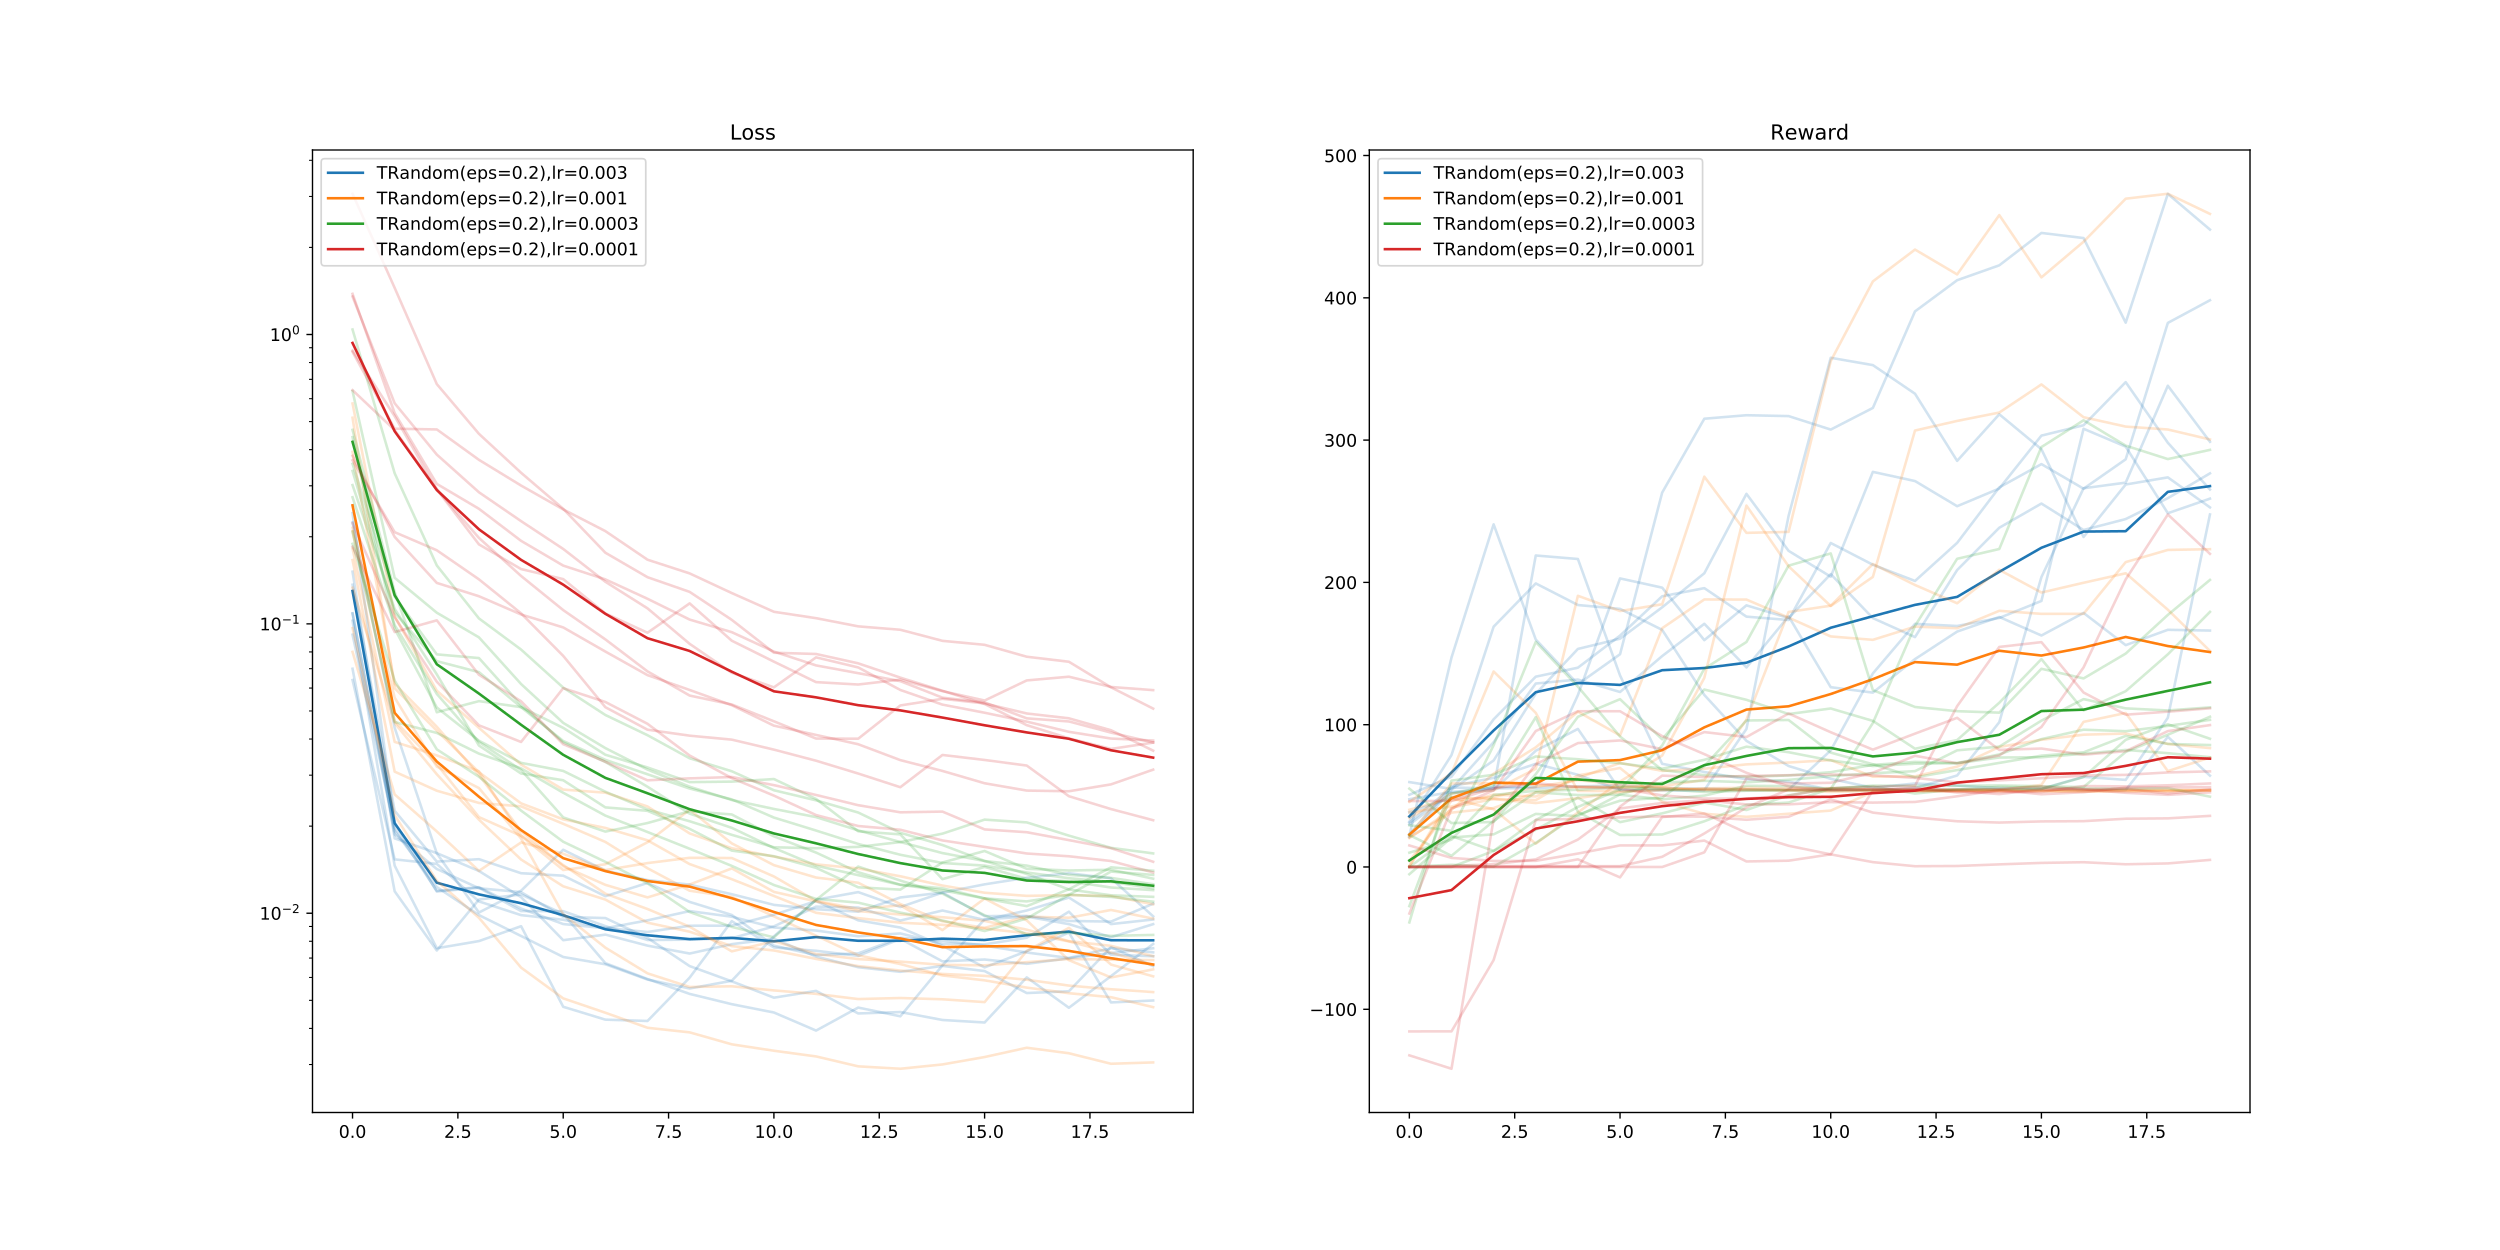 <?xml version="1.0" encoding="utf-8" standalone="no"?>
<!DOCTYPE svg PUBLIC "-//W3C//DTD SVG 1.1//EN"
  "http://www.w3.org/Graphics/SVG/1.1/DTD/svg11.dtd">
<!-- Created with matplotlib (https://matplotlib.org/) -->
<svg height="720pt" version="1.1" viewBox="0 0 1440 720" width="1440pt" xmlns="http://www.w3.org/2000/svg" xmlns:xlink="http://www.w3.org/1999/xlink">
 <defs>
  <style type="text/css">
*{stroke-linecap:butt;stroke-linejoin:round;}
  </style>
 </defs>
 <g id="figure_1">
  <g id="patch_1">
   <path d="M 0 720 
L 1440 720 
L 1440 0 
L 0 0 
z
" style="fill:#ffffff;"/>
  </g>
  <g id="axes_1">
   <g id="patch_2">
    <path d="M 180 640.8 
L 687.273 640.8 
L 687.273 86.4 
L 180 86.4 
z
" style="fill:#ffffff;"/>
   </g>
   <g id="matplotlib.axis_1">
    <g id="xtick_1">
     <g id="line2d_1">
      <defs>
       <path d="M 0 0 
L 0 3.5 
" id="m3a9194d775" style="stroke:#000000;stroke-width:0.8;"/>
      </defs>
      <g>
       <use style="stroke:#000000;stroke-width:0.8;" x="203.058" xlink:href="#m3a9194d775" y="640.8"/>
      </g>
     </g>
     <g id="text_1">
      <!-- 0.0 -->
      <defs>
       <path d="M 31.781 66.406 
Q 24.172 66.406 20.328 58.906 
Q 16.5 51.422 16.5 36.375 
Q 16.5 21.391 20.328 13.891 
Q 24.172 6.391 31.781 6.391 
Q 39.453 6.391 43.281 13.891 
Q 47.125 21.391 47.125 36.375 
Q 47.125 51.422 43.281 58.906 
Q 39.453 66.406 31.781 66.406 
z
M 31.781 74.219 
Q 44.047 74.219 50.516 64.516 
Q 56.984 54.828 56.984 36.375 
Q 56.984 17.969 50.516 8.266 
Q 44.047 -1.422 31.781 -1.422 
Q 19.531 -1.422 13.062 8.266 
Q 6.594 17.969 6.594 36.375 
Q 6.594 54.828 13.062 64.516 
Q 19.531 74.219 31.781 74.219 
z
" id="DejaVuSans-48"/>
       <path d="M 10.688 12.406 
L 21 12.406 
L 21 0 
L 10.688 0 
z
" id="DejaVuSans-46"/>
      </defs>
      <g transform="translate(195.106 655.398)scale(0.1 -0.1)">
       <use xlink:href="#DejaVuSans-48"/>
       <use x="63.623" xlink:href="#DejaVuSans-46"/>
       <use x="95.41" xlink:href="#DejaVuSans-48"/>
      </g>
     </g>
    </g>
    <g id="xtick_2">
     <g id="line2d_2">
      <g>
       <use style="stroke:#000000;stroke-width:0.8;" x="263.736" xlink:href="#m3a9194d775" y="640.8"/>
      </g>
     </g>
     <g id="text_2">
      <!-- 2.5 -->
      <defs>
       <path d="M 19.188 8.297 
L 53.609 8.297 
L 53.609 0 
L 7.328 0 
L 7.328 8.297 
Q 12.938 14.109 22.625 23.891 
Q 32.328 33.688 34.812 36.531 
Q 39.547 41.844 41.422 45.531 
Q 43.312 49.219 43.312 52.781 
Q 43.312 58.594 39.234 62.25 
Q 35.156 65.922 28.609 65.922 
Q 23.969 65.922 18.812 64.312 
Q 13.672 62.703 7.812 59.422 
L 7.812 69.391 
Q 13.766 71.781 18.938 73 
Q 24.125 74.219 28.422 74.219 
Q 39.75 74.219 46.484 68.547 
Q 53.219 62.891 53.219 53.422 
Q 53.219 48.922 51.531 44.891 
Q 49.859 40.875 45.406 35.406 
Q 44.188 33.984 37.641 27.219 
Q 31.109 20.453 19.188 8.297 
z
" id="DejaVuSans-50"/>
       <path d="M 10.797 72.906 
L 49.516 72.906 
L 49.516 64.594 
L 19.828 64.594 
L 19.828 46.734 
Q 21.969 47.469 24.109 47.828 
Q 26.266 48.188 28.422 48.188 
Q 40.625 48.188 47.75 41.5 
Q 54.891 34.812 54.891 23.391 
Q 54.891 11.625 47.562 5.094 
Q 40.234 -1.422 26.906 -1.422 
Q 22.312 -1.422 17.547 -0.641 
Q 12.797 0.141 7.719 1.703 
L 7.719 11.625 
Q 12.109 9.234 16.797 8.062 
Q 21.484 6.891 26.703 6.891 
Q 35.156 6.891 40.078 11.328 
Q 45.016 15.766 45.016 23.391 
Q 45.016 31 40.078 35.438 
Q 35.156 39.891 26.703 39.891 
Q 22.75 39.891 18.812 39.016 
Q 14.891 38.141 10.797 36.281 
z
" id="DejaVuSans-53"/>
      </defs>
      <g transform="translate(255.785 655.398)scale(0.1 -0.1)">
       <use xlink:href="#DejaVuSans-50"/>
       <use x="63.623" xlink:href="#DejaVuSans-46"/>
       <use x="95.41" xlink:href="#DejaVuSans-53"/>
      </g>
     </g>
    </g>
    <g id="xtick_3">
     <g id="line2d_3">
      <g>
       <use style="stroke:#000000;stroke-width:0.8;" x="324.415" xlink:href="#m3a9194d775" y="640.8"/>
      </g>
     </g>
     <g id="text_3">
      <!-- 5.0 -->
      <g transform="translate(316.463 655.398)scale(0.1 -0.1)">
       <use xlink:href="#DejaVuSans-53"/>
       <use x="63.623" xlink:href="#DejaVuSans-46"/>
       <use x="95.41" xlink:href="#DejaVuSans-48"/>
      </g>
     </g>
    </g>
    <g id="xtick_4">
     <g id="line2d_4">
      <g>
       <use style="stroke:#000000;stroke-width:0.8;" x="385.094" xlink:href="#m3a9194d775" y="640.8"/>
      </g>
     </g>
     <g id="text_4">
      <!-- 7.5 -->
      <defs>
       <path d="M 8.203 72.906 
L 55.078 72.906 
L 55.078 68.703 
L 28.609 0 
L 18.312 0 
L 43.219 64.594 
L 8.203 64.594 
z
" id="DejaVuSans-55"/>
      </defs>
      <g transform="translate(377.142 655.398)scale(0.1 -0.1)">
       <use xlink:href="#DejaVuSans-55"/>
       <use x="63.623" xlink:href="#DejaVuSans-46"/>
       <use x="95.41" xlink:href="#DejaVuSans-53"/>
      </g>
     </g>
    </g>
    <g id="xtick_5">
     <g id="line2d_5">
      <g>
       <use style="stroke:#000000;stroke-width:0.8;" x="445.772" xlink:href="#m3a9194d775" y="640.8"/>
      </g>
     </g>
     <g id="text_5">
      <!-- 10.0 -->
      <defs>
       <path d="M 12.406 8.297 
L 28.516 8.297 
L 28.516 63.922 
L 10.984 60.406 
L 10.984 69.391 
L 28.422 72.906 
L 38.281 72.906 
L 38.281 8.297 
L 54.391 8.297 
L 54.391 0 
L 12.406 0 
z
" id="DejaVuSans-49"/>
      </defs>
      <g transform="translate(434.639 655.398)scale(0.1 -0.1)">
       <use xlink:href="#DejaVuSans-49"/>
       <use x="63.623" xlink:href="#DejaVuSans-48"/>
       <use x="127.246" xlink:href="#DejaVuSans-46"/>
       <use x="159.033" xlink:href="#DejaVuSans-48"/>
      </g>
     </g>
    </g>
    <g id="xtick_6">
     <g id="line2d_6">
      <g>
       <use style="stroke:#000000;stroke-width:0.8;" x="506.451" xlink:href="#m3a9194d775" y="640.8"/>
      </g>
     </g>
     <g id="text_6">
      <!-- 12.5 -->
      <g transform="translate(495.318 655.398)scale(0.1 -0.1)">
       <use xlink:href="#DejaVuSans-49"/>
       <use x="63.623" xlink:href="#DejaVuSans-50"/>
       <use x="127.246" xlink:href="#DejaVuSans-46"/>
       <use x="159.033" xlink:href="#DejaVuSans-53"/>
      </g>
     </g>
    </g>
    <g id="xtick_7">
     <g id="line2d_7">
      <g>
       <use style="stroke:#000000;stroke-width:0.8;" x="567.129" xlink:href="#m3a9194d775" y="640.8"/>
      </g>
     </g>
     <g id="text_7">
      <!-- 15.0 -->
      <g transform="translate(555.996 655.398)scale(0.1 -0.1)">
       <use xlink:href="#DejaVuSans-49"/>
       <use x="63.623" xlink:href="#DejaVuSans-53"/>
       <use x="127.246" xlink:href="#DejaVuSans-46"/>
       <use x="159.033" xlink:href="#DejaVuSans-48"/>
      </g>
     </g>
    </g>
    <g id="xtick_8">
     <g id="line2d_8">
      <g>
       <use style="stroke:#000000;stroke-width:0.8;" x="627.808" xlink:href="#m3a9194d775" y="640.8"/>
      </g>
     </g>
     <g id="text_8">
      <!-- 17.5 -->
      <g transform="translate(616.675 655.398)scale(0.1 -0.1)">
       <use xlink:href="#DejaVuSans-49"/>
       <use x="63.623" xlink:href="#DejaVuSans-55"/>
       <use x="127.246" xlink:href="#DejaVuSans-46"/>
       <use x="159.033" xlink:href="#DejaVuSans-53"/>
      </g>
     </g>
    </g>
   </g>
   <g id="matplotlib.axis_2">
    <g id="ytick_1">
     <g id="line2d_9">
      <defs>
       <path d="M 0 0 
L -3.5 0 
" id="m2824bbd00b" style="stroke:#000000;stroke-width:0.8;"/>
      </defs>
      <g>
       <use style="stroke:#000000;stroke-width:0.8;" x="180" xlink:href="#m2824bbd00b" y="526.023"/>
      </g>
     </g>
     <g id="text_9">
      <!-- $\mathdefault{10^{-2}}$ -->
      <defs>
       <path d="M 10.594 35.5 
L 73.188 35.5 
L 73.188 27.203 
L 10.594 27.203 
z
" id="DejaVuSans-8722"/>
      </defs>
      <g transform="translate(149.5 529.822)scale(0.1 -0.1)">
       <use transform="translate(0 0.766)" xlink:href="#DejaVuSans-49"/>
       <use transform="translate(63.623 0.766)" xlink:href="#DejaVuSans-48"/>
       <use transform="translate(128.203 39.047)scale(0.7)" xlink:href="#DejaVuSans-8722"/>
       <use transform="translate(186.855 39.047)scale(0.7)" xlink:href="#DejaVuSans-50"/>
      </g>
     </g>
    </g>
    <g id="ytick_2">
     <g id="line2d_10">
      <g>
       <use style="stroke:#000000;stroke-width:0.8;" x="180" xlink:href="#m2824bbd00b" y="359.349"/>
      </g>
     </g>
     <g id="text_10">
      <!-- $\mathdefault{10^{-1}}$ -->
      <g transform="translate(149.5 363.149)scale(0.1 -0.1)">
       <use transform="translate(0 0.684)" xlink:href="#DejaVuSans-49"/>
       <use transform="translate(63.623 0.684)" xlink:href="#DejaVuSans-48"/>
       <use transform="translate(128.203 38.966)scale(0.7)" xlink:href="#DejaVuSans-8722"/>
       <use transform="translate(186.855 38.966)scale(0.7)" xlink:href="#DejaVuSans-49"/>
      </g>
     </g>
    </g>
    <g id="ytick_3">
     <g id="line2d_11">
      <g>
       <use style="stroke:#000000;stroke-width:0.8;" x="180" xlink:href="#m2824bbd00b" y="192.676"/>
      </g>
     </g>
     <g id="text_11">
      <!-- $\mathdefault{10^{0}}$ -->
      <g transform="translate(155.4 196.475)scale(0.1 -0.1)">
       <use transform="translate(0 0.766)" xlink:href="#DejaVuSans-49"/>
       <use transform="translate(63.623 0.766)" xlink:href="#DejaVuSans-48"/>
       <use transform="translate(128.203 39.047)scale(0.7)" xlink:href="#DejaVuSans-48"/>
      </g>
     </g>
    </g>
    <g id="ytick_4">
     <g id="line2d_12">
      <defs>
       <path d="M 0 0 
L -2 0 
" id="m6dc81d62bc" style="stroke:#000000;stroke-width:0.6;"/>
      </defs>
      <g>
       <use style="stroke:#000000;stroke-width:0.6;" x="180" xlink:href="#m6dc81d62bc" y="613.173"/>
      </g>
     </g>
    </g>
    <g id="ytick_5">
     <g id="line2d_13">
      <g>
       <use style="stroke:#000000;stroke-width:0.6;" x="180" xlink:href="#m6dc81d62bc" y="592.349"/>
      </g>
     </g>
    </g>
    <g id="ytick_6">
     <g id="line2d_14">
      <g>
       <use style="stroke:#000000;stroke-width:0.6;" x="180" xlink:href="#m6dc81d62bc" y="576.196"/>
      </g>
     </g>
    </g>
    <g id="ytick_7">
     <g id="line2d_15">
      <g>
       <use style="stroke:#000000;stroke-width:0.6;" x="180" xlink:href="#m6dc81d62bc" y="562.999"/>
      </g>
     </g>
    </g>
    <g id="ytick_8">
     <g id="line2d_16">
      <g>
       <use style="stroke:#000000;stroke-width:0.6;" x="180" xlink:href="#m6dc81d62bc" y="551.841"/>
      </g>
     </g>
    </g>
    <g id="ytick_9">
     <g id="line2d_17">
      <g>
       <use style="stroke:#000000;stroke-width:0.6;" x="180" xlink:href="#m6dc81d62bc" y="542.175"/>
      </g>
     </g>
    </g>
    <g id="ytick_10">
     <g id="line2d_18">
      <g>
       <use style="stroke:#000000;stroke-width:0.6;" x="180" xlink:href="#m6dc81d62bc" y="533.649"/>
      </g>
     </g>
    </g>
    <g id="ytick_11">
     <g id="line2d_19">
      <g>
       <use style="stroke:#000000;stroke-width:0.6;" x="180" xlink:href="#m6dc81d62bc" y="475.849"/>
      </g>
     </g>
    </g>
    <g id="ytick_12">
     <g id="line2d_20">
      <g>
       <use style="stroke:#000000;stroke-width:0.6;" x="180" xlink:href="#m6dc81d62bc" y="446.499"/>
      </g>
     </g>
    </g>
    <g id="ytick_13">
     <g id="line2d_21">
      <g>
       <use style="stroke:#000000;stroke-width:0.6;" x="180" xlink:href="#m6dc81d62bc" y="425.675"/>
      </g>
     </g>
    </g>
    <g id="ytick_14">
     <g id="line2d_22">
      <g>
       <use style="stroke:#000000;stroke-width:0.6;" x="180" xlink:href="#m6dc81d62bc" y="409.523"/>
      </g>
     </g>
    </g>
    <g id="ytick_15">
     <g id="line2d_23">
      <g>
       <use style="stroke:#000000;stroke-width:0.6;" x="180" xlink:href="#m6dc81d62bc" y="396.326"/>
      </g>
     </g>
    </g>
    <g id="ytick_16">
     <g id="line2d_24">
      <g>
       <use style="stroke:#000000;stroke-width:0.6;" x="180" xlink:href="#m6dc81d62bc" y="385.167"/>
      </g>
     </g>
    </g>
    <g id="ytick_17">
     <g id="line2d_25">
      <g>
       <use style="stroke:#000000;stroke-width:0.6;" x="180" xlink:href="#m6dc81d62bc" y="375.502"/>
      </g>
     </g>
    </g>
    <g id="ytick_18">
     <g id="line2d_26">
      <g>
       <use style="stroke:#000000;stroke-width:0.6;" x="180" xlink:href="#m6dc81d62bc" y="366.976"/>
      </g>
     </g>
    </g>
    <g id="ytick_19">
     <g id="line2d_27">
      <g>
       <use style="stroke:#000000;stroke-width:0.6;" x="180" xlink:href="#m6dc81d62bc" y="309.176"/>
      </g>
     </g>
    </g>
    <g id="ytick_20">
     <g id="line2d_28">
      <g>
       <use style="stroke:#000000;stroke-width:0.6;" x="180" xlink:href="#m6dc81d62bc" y="279.826"/>
      </g>
     </g>
    </g>
    <g id="ytick_21">
     <g id="line2d_29">
      <g>
       <use style="stroke:#000000;stroke-width:0.6;" x="180" xlink:href="#m6dc81d62bc" y="259.002"/>
      </g>
     </g>
    </g>
    <g id="ytick_22">
     <g id="line2d_30">
      <g>
       <use style="stroke:#000000;stroke-width:0.6;" x="180" xlink:href="#m6dc81d62bc" y="242.85"/>
      </g>
     </g>
    </g>
    <g id="ytick_23">
     <g id="line2d_31">
      <g>
       <use style="stroke:#000000;stroke-width:0.6;" x="180" xlink:href="#m6dc81d62bc" y="229.652"/>
      </g>
     </g>
    </g>
    <g id="ytick_24">
     <g id="line2d_32">
      <g>
       <use style="stroke:#000000;stroke-width:0.6;" x="180" xlink:href="#m6dc81d62bc" y="218.494"/>
      </g>
     </g>
    </g>
    <g id="ytick_25">
     <g id="line2d_33">
      <g>
       <use style="stroke:#000000;stroke-width:0.6;" x="180" xlink:href="#m6dc81d62bc" y="208.828"/>
      </g>
     </g>
    </g>
    <g id="ytick_26">
     <g id="line2d_34">
      <g>
       <use style="stroke:#000000;stroke-width:0.6;" x="180" xlink:href="#m6dc81d62bc" y="200.303"/>
      </g>
     </g>
    </g>
    <g id="ytick_27">
     <g id="line2d_35">
      <g>
       <use style="stroke:#000000;stroke-width:0.6;" x="180" xlink:href="#m6dc81d62bc" y="142.502"/>
      </g>
     </g>
    </g>
    <g id="ytick_28">
     <g id="line2d_36">
      <g>
       <use style="stroke:#000000;stroke-width:0.6;" x="180" xlink:href="#m6dc81d62bc" y="113.153"/>
      </g>
     </g>
    </g>
    <g id="ytick_29">
     <g id="line2d_37">
      <g>
       <use style="stroke:#000000;stroke-width:0.6;" x="180" xlink:href="#m6dc81d62bc" y="92.329"/>
      </g>
     </g>
    </g>
   </g>
   <g id="line2d_38">
    <path clip-path="url(#p7263db48c9)" d="M 203.058 300.898 
L 227.329 419.195 
L 251.601 491.553 
L 275.872 525.624 
L 300.144 513.051 
L 324.415 489.459 
L 348.686 501.492 
L 372.958 506.927 
L 397.229 509.559 
L 421.501 515.057 
L 445.772 521.203 
L 470.043 523.698 
L 494.315 525.098 
L 518.586 516.948 
L 542.858 514.114 
L 567.129 527.674 
L 591.401 527.566 
L 615.672 530.46 
L 639.943 530.841 
L 664.215 520.505 
" style="fill:none;stroke:#1f77b4;stroke-linecap:square;stroke-opacity:0.2;stroke-width:1.5;"/>
   </g>
   <g id="line2d_39">
    <path clip-path="url(#p7263db48c9)" d="M 203.058 391.684 
L 227.329 494.994 
L 251.601 497.609 
L 275.872 519.225 
L 300.144 527.115 
L 324.415 529.783 
L 348.686 534.524 
L 372.958 536.821 
L 397.229 533.228 
L 421.501 533.175 
L 445.772 526.877 
L 470.043 519.02 
L 494.315 530.119 
L 518.586 534.27 
L 542.858 544.742 
L 567.129 557.212 
L 591.401 547.859 
L 615.672 537.156 
L 639.943 577.4 
L 664.215 576.285 
" style="fill:none;stroke:#1f77b4;stroke-linecap:square;stroke-opacity:0.2;stroke-width:1.5;"/>
   </g>
   <g id="line2d_40">
    <path clip-path="url(#p7263db48c9)" d="M 203.058 365.591 
L 227.329 476.907 
L 251.601 513.123 
L 275.872 510.995 
L 300.144 523.343 
L 324.415 532.251 
L 348.686 534.672 
L 372.958 530.124 
L 397.229 524.787 
L 421.501 528.029 
L 445.772 534.226 
L 470.043 535.991 
L 494.315 539.298 
L 518.586 537.665 
L 542.858 543.544 
L 567.129 543.941 
L 591.401 540.115 
L 615.672 525.12 
L 639.943 549.923 
L 664.215 550.798 
" style="fill:none;stroke:#1f77b4;stroke-linecap:square;stroke-opacity:0.2;stroke-width:1.5;"/>
   </g>
   <g id="line2d_41">
    <path clip-path="url(#p7263db48c9)" d="M 203.058 357.559 
L 227.329 498.596 
L 251.601 546.189 
L 275.872 542.064 
L 300.144 533.494 
L 324.415 579.91 
L 348.686 587.32 
L 372.958 588.078 
L 397.229 563.127 
L 421.501 530.585 
L 445.772 545.753 
L 470.043 547.648 
L 494.315 550.583 
L 518.586 540.794 
L 542.858 553.738 
L 567.129 552.684 
L 591.401 555.155 
L 615.672 551.971 
L 639.943 548.936 
L 664.215 546.196 
" style="fill:none;stroke:#1f77b4;stroke-linecap:square;stroke-opacity:0.2;stroke-width:1.5;"/>
   </g>
   <g id="line2d_42">
    <path clip-path="url(#p7263db48c9)" d="M 203.058 353.434 
L 227.329 480.658 
L 251.601 500.557 
L 275.872 511.626 
L 300.144 513.881 
L 324.415 528.162 
L 348.686 528.798 
L 372.958 540.241 
L 397.229 556.48 
L 421.501 565.259 
L 445.772 574.669 
L 470.043 570.75 
L 494.315 583.75 
L 518.586 582.936 
L 542.858 587.508 
L 567.129 588.966 
L 591.401 562.977 
L 615.672 580.467 
L 639.943 562.24 
L 664.215 543.695 
" style="fill:none;stroke:#1f77b4;stroke-linecap:square;stroke-opacity:0.2;stroke-width:1.5;"/>
   </g>
   <g id="line2d_43">
    <path clip-path="url(#p7263db48c9)" d="M 203.058 336.788 
L 227.329 467.028 
L 251.601 496.294 
L 275.872 494.888 
L 300.144 502.971 
L 324.415 504.386 
L 348.686 516.212 
L 372.958 508.594 
L 397.229 519.505 
L 421.501 527.011 
L 445.772 544.71 
L 470.043 550.108 
L 494.315 549.161 
L 518.586 540.15 
L 542.858 541.842 
L 567.129 544.663 
L 591.401 548.643 
L 615.672 551.786 
L 639.943 546.156 
L 664.215 548.552 
" style="fill:none;stroke:#1f77b4;stroke-linecap:square;stroke-opacity:0.2;stroke-width:1.5;"/>
   </g>
   <g id="line2d_44">
    <path clip-path="url(#p7263db48c9)" d="M 203.058 353.232 
L 227.329 478.666 
L 251.601 510.967 
L 275.872 527.088 
L 300.144 539.142 
L 324.415 551.224 
L 348.686 555.429 
L 372.958 564.224 
L 397.229 569.366 
L 421.501 564.917 
L 445.772 539.317 
L 470.043 518.247 
L 494.315 513.858 
L 518.586 522.439 
L 542.858 514.137 
L 567.129 509.379 
L 591.401 505.545 
L 615.672 502.965 
L 639.943 505.881 
L 664.215 527.811 
" style="fill:none;stroke:#1f77b4;stroke-linecap:square;stroke-opacity:0.2;stroke-width:1.5;"/>
   </g>
   <g id="line2d_45">
    <path clip-path="url(#p7263db48c9)" d="M 203.058 295.584 
L 227.329 473.818 
L 251.601 513.528 
L 275.872 511.344 
L 300.144 524.796 
L 324.415 524.823 
L 348.686 533.423 
L 372.958 541.448 
L 397.229 541.238 
L 421.501 540.421 
L 445.772 533.589 
L 470.043 522.211 
L 494.315 522.75 
L 518.586 530.231 
L 542.858 524.445 
L 567.129 529.9 
L 591.401 524.441 
L 615.672 516.996 
L 639.943 532.272 
L 664.215 529.628 
" style="fill:none;stroke:#1f77b4;stroke-linecap:square;stroke-opacity:0.2;stroke-width:1.5;"/>
   </g>
   <g id="line2d_46">
    <path clip-path="url(#p7263db48c9)" d="M 203.058 329.29 
L 227.329 482.925 
L 251.601 491.409 
L 275.872 501.701 
L 300.144 516.757 
L 324.415 541.546 
L 348.686 538.34 
L 372.958 544.678 
L 397.229 549.242 
L 421.501 543.844 
L 445.772 540.728 
L 470.043 550.977 
L 494.315 557.123 
L 518.586 559.771 
L 542.858 556.358 
L 567.129 559.332 
L 591.401 572.002 
L 615.672 570.97 
L 639.943 545.557 
L 664.215 556.501 
" style="fill:none;stroke:#1f77b4;stroke-linecap:square;stroke-opacity:0.2;stroke-width:1.5;"/>
   </g>
   <g id="line2d_47">
    <path clip-path="url(#p7263db48c9)" d="M 203.058 385.201 
L 227.329 513.394 
L 251.601 547.472 
L 275.872 518.124 
L 300.144 515.214 
L 324.415 526.406 
L 348.686 554.794 
L 372.958 563.913 
L 397.229 572.49 
L 421.501 578.413 
L 445.772 583.203 
L 470.043 593.619 
L 494.315 580.358 
L 518.586 585.393 
L 542.858 556.062 
L 567.129 529.506 
L 591.401 527.969 
L 615.672 532.294 
L 639.943 539.831 
L 664.215 532.303 
" style="fill:none;stroke:#1f77b4;stroke-linecap:square;stroke-opacity:0.2;stroke-width:1.5;"/>
   </g>
   <g id="line2d_48">
    <path clip-path="url(#p7263db48c9)" d="M 203.058 340.408 
L 227.329 474.214 
L 251.601 508.446 
L 275.872 515.165 
L 300.144 520.268 
L 324.415 527.17 
L 348.686 535.269 
L 372.958 538.732 
L 397.229 540.925 
L 421.501 540.214 
L 445.772 542.198 
L 470.043 539.753 
L 494.315 541.891 
L 518.586 541.877 
L 542.858 540.673 
L 567.129 541.431 
L 591.401 538.692 
L 615.672 536.575 
L 639.943 541.578 
L 664.215 541.619 
" style="fill:none;stroke:#1f77b4;stroke-linecap:square;stroke-width:1.5;"/>
   </g>
   <g id="line2d_49">
    <path clip-path="url(#p7263db48c9)" d="M 203.058 260.288 
L 227.329 393.866 
L 251.601 418.621 
L 275.872 446.392 
L 300.144 478.71 
L 324.415 498.95 
L 348.686 509.663 
L 372.958 516.91 
L 397.229 509.471 
L 421.501 500.205 
L 445.772 513.733 
L 470.043 519.219 
L 494.315 524.811 
L 518.586 526.753 
L 542.858 528.323 
L 567.129 530.465 
L 591.401 535.501 
L 615.672 542.091 
L 639.943 544.824 
L 664.215 550.734 
" style="fill:none;stroke:#ff7f0e;stroke-linecap:square;stroke-opacity:0.2;stroke-width:1.5;"/>
   </g>
   <g id="line2d_50">
    <path clip-path="url(#p7263db48c9)" d="M 203.058 304.017 
L 227.329 401.832 
L 251.601 441.586 
L 275.872 453.925 
L 300.144 482.975 
L 324.415 526.598 
L 348.686 545.848 
L 372.958 560.647 
L 397.229 568.494 
L 421.501 568.105 
L 445.772 570.485 
L 470.043 572.478 
L 494.315 575.463 
L 518.586 574.853 
L 542.858 575.586 
L 567.129 577.216 
L 591.401 547.78 
L 615.672 534.46 
L 639.943 555.602 
L 664.215 562.372 
" style="fill:none;stroke:#ff7f0e;stroke-linecap:square;stroke-opacity:0.2;stroke-width:1.5;"/>
   </g>
   <g id="line2d_51">
    <path clip-path="url(#p7263db48c9)" d="M 203.058 322.6 
L 227.329 444.479 
L 251.601 455.456 
L 275.872 462.505 
L 300.144 464.461 
L 324.415 474.521 
L 348.686 484.957 
L 372.958 500.104 
L 397.229 513.064 
L 421.501 516.621 
L 445.772 527.817 
L 470.043 538.98 
L 494.315 550.255 
L 518.586 555.294 
L 542.858 561.867 
L 567.129 564.674 
L 591.401 568.872 
L 615.672 572.087 
L 639.943 574.392 
L 664.215 580.118 
" style="fill:none;stroke:#ff7f0e;stroke-linecap:square;stroke-opacity:0.2;stroke-width:1.5;"/>
   </g>
   <g id="line2d_52">
    <path clip-path="url(#p7263db48c9)" d="M 203.058 375.487 
L 227.329 457.6 
L 251.601 478.922 
L 275.872 501.636 
L 300.144 485.25 
L 324.415 491.758 
L 348.686 501.136 
L 372.958 497.14 
L 397.229 494.093 
L 421.501 494.229 
L 445.772 504.849 
L 470.043 518.935 
L 494.315 523.544 
L 518.586 521.49 
L 542.858 535.74 
L 567.129 517.543 
L 591.401 530.141 
L 615.672 553.068 
L 639.943 563.01 
L 664.215 558.357 
" style="fill:none;stroke:#ff7f0e;stroke-linecap:square;stroke-opacity:0.2;stroke-width:1.5;"/>
   </g>
   <g id="line2d_53">
    <path clip-path="url(#p7263db48c9)" d="M 203.058 306.013 
L 227.329 415.229 
L 251.601 440.184 
L 275.872 470.653 
L 300.144 481.469 
L 324.415 501.117 
L 348.686 497.819 
L 372.958 485.129 
L 397.229 466.406 
L 421.501 485.787 
L 445.772 498.328 
L 470.043 505.457 
L 494.315 508.46 
L 518.586 520.717 
L 542.858 530.677 
L 567.129 534.416 
L 591.401 527.975 
L 615.672 528.621 
L 639.943 524.136 
L 664.215 529.142 
" style="fill:none;stroke:#ff7f0e;stroke-linecap:square;stroke-opacity:0.2;stroke-width:1.5;"/>
   </g>
   <g id="line2d_54">
    <path clip-path="url(#p7263db48c9)" d="M 203.058 232.418 
L 227.329 355.152 
L 251.601 397.848 
L 275.872 419.228 
L 300.144 440.392 
L 324.415 454.808 
L 348.686 456.576 
L 372.958 464.538 
L 397.229 480.054 
L 421.501 488.595 
L 445.772 493.404 
L 470.043 497.86 
L 494.315 500.236 
L 518.586 504.747 
L 542.858 510.075 
L 567.129 514.217 
L 591.401 516.019 
L 615.672 515.576 
L 639.943 516.089 
L 664.215 520.878 
" style="fill:none;stroke:#ff7f0e;stroke-linecap:square;stroke-opacity:0.2;stroke-width:1.5;"/>
   </g>
   <g id="line2d_55">
    <path clip-path="url(#p7263db48c9)" d="M 203.058 316.012 
L 227.329 427.329 
L 251.601 435.12 
L 275.872 444.278 
L 300.144 481.264 
L 324.415 498.258 
L 348.686 514.764 
L 372.958 523.594 
L 397.229 533.804 
L 421.501 547.996 
L 445.772 542.078 
L 470.043 549.495 
L 494.315 552.432 
L 518.586 553.883 
L 542.858 555.752 
L 567.129 556.028 
L 591.401 554.202 
L 615.672 552.384 
L 639.943 552.796 
L 664.215 553.028 
" style="fill:none;stroke:#ff7f0e;stroke-linecap:square;stroke-opacity:0.2;stroke-width:1.5;"/>
   </g>
   <g id="line2d_56">
    <path clip-path="url(#p7263db48c9)" d="M 203.058 338.526 
L 227.329 416.543 
L 251.601 445.979 
L 275.872 472.109 
L 300.144 495.094 
L 324.415 510.518 
L 348.686 518.159 
L 372.958 531.474 
L 397.229 536.669 
L 421.501 544.957 
L 445.772 547.479 
L 470.043 552.351 
L 494.315 556.466 
L 518.586 559.048 
L 542.858 560.981 
L 567.129 562.1 
L 591.401 564.316 
L 615.672 567.703 
L 639.943 569.823 
L 664.215 571.451 
" style="fill:none;stroke:#ff7f0e;stroke-linecap:square;stroke-opacity:0.2;stroke-width:1.5;"/>
   </g>
   <g id="line2d_57">
    <path clip-path="url(#p7263db48c9)" d="M 203.058 361.808 
L 227.329 469.593 
L 251.601 507.345 
L 275.872 528.657 
L 300.144 557.343 
L 324.415 575.07 
L 348.686 583.338 
L 372.958 592.002 
L 397.229 594.641 
L 421.501 601.532 
L 445.772 605.227 
L 470.043 608.502 
L 494.315 614.217 
L 518.586 615.6 
L 542.858 613.121 
L 567.129 608.857 
L 591.401 603.497 
L 615.672 606.678 
L 639.943 612.726 
L 664.215 611.956 
" style="fill:none;stroke:#ff7f0e;stroke-linecap:square;stroke-opacity:0.2;stroke-width:1.5;"/>
   </g>
   <g id="line2d_58">
    <path clip-path="url(#p7263db48c9)" d="M 203.058 240.614 
L 227.329 396.425 
L 251.601 420.879 
L 275.872 444.795 
L 300.144 462.732 
L 324.415 471.981 
L 348.686 476.89 
L 372.958 484.04 
L 397.229 497.715 
L 421.501 506.409 
L 445.772 516.074 
L 470.043 525.78 
L 494.315 528.851 
L 518.586 531.475 
L 542.858 532.701 
L 567.129 534.871 
L 591.401 537.554 
L 615.672 542.268 
L 639.943 548.67 
L 664.215 555.867 
" style="fill:none;stroke:#ff7f0e;stroke-linecap:square;stroke-opacity:0.2;stroke-width:1.5;"/>
   </g>
   <g id="line2d_59">
    <path clip-path="url(#p7263db48c9)" d="M 203.058 291.081 
L 227.329 410.596 
L 251.601 438.647 
L 275.872 458.907 
L 300.144 478.121 
L 324.415 494.312 
L 348.686 501.761 
L 372.958 507.467 
L 397.229 510.705 
L 421.501 517.368 
L 445.772 525.278 
L 470.043 532.773 
L 494.315 537.082 
L 518.586 540.557 
L 542.858 545.572 
L 567.129 545.1 
L 591.401 544.946 
L 615.672 547.696 
L 639.943 551.925 
L 664.215 555.548 
" style="fill:none;stroke:#ff7f0e;stroke-linecap:square;stroke-width:1.5;"/>
   </g>
   <g id="line2d_60">
    <path clip-path="url(#p7263db48c9)" d="M 203.058 225.271 
L 227.329 332.821 
L 251.601 352.932 
L 275.872 367.129 
L 300.144 393.998 
L 324.415 416.397 
L 348.686 430.908 
L 372.958 443.273 
L 397.229 453.14 
L 421.501 460.808 
L 445.772 465.957 
L 470.043 470.66 
L 494.315 478.319 
L 518.586 485.023 
L 542.858 491.374 
L 567.129 495.964 
L 591.401 498.574 
L 615.672 503.919 
L 639.943 505.671 
L 664.215 509.35 
" style="fill:none;stroke:#2ca02c;stroke-linecap:square;stroke-opacity:0.2;stroke-width:1.5;"/>
   </g>
   <g id="line2d_61">
    <path clip-path="url(#p7263db48c9)" d="M 203.058 247.589 
L 227.329 340.864 
L 251.601 410.262 
L 275.872 403.838 
L 300.144 407.329 
L 324.415 419.25 
L 348.686 434.732 
L 372.958 442.066 
L 397.229 450.511 
L 421.501 450.211 
L 445.772 448.73 
L 470.043 460.212 
L 494.315 478.826 
L 518.586 480.608 
L 542.858 506.399 
L 567.129 499.344 
L 591.401 506.187 
L 615.672 507.61 
L 639.943 511.206 
L 664.215 512.721 
" style="fill:none;stroke:#2ca02c;stroke-linecap:square;stroke-opacity:0.2;stroke-width:1.5;"/>
   </g>
   <g id="line2d_62">
    <path clip-path="url(#p7263db48c9)" d="M 203.058 279.4 
L 227.329 350.727 
L 251.601 388.422 
L 275.872 429.438 
L 300.144 445.554 
L 324.415 449.436 
L 348.686 465.054 
L 372.958 467.042 
L 397.229 477.436 
L 421.501 489.941 
L 445.772 493.18 
L 470.043 499.873 
L 494.315 511.088 
L 518.586 512.425 
L 542.858 496.782 
L 567.129 490.177 
L 591.401 500.413 
L 615.672 501.407 
L 639.943 500.978 
L 664.215 506.113 
" style="fill:none;stroke:#2ca02c;stroke-linecap:square;stroke-opacity:0.2;stroke-width:1.5;"/>
   </g>
   <g id="line2d_63">
    <path clip-path="url(#p7263db48c9)" d="M 203.058 313.255 
L 227.329 392.09 
L 251.601 431.637 
L 275.872 447.415 
L 300.144 466.909 
L 324.415 484.845 
L 348.686 496.442 
L 372.958 508.846 
L 397.229 525.335 
L 421.501 533.889 
L 445.772 539.92 
L 470.043 518.369 
L 494.315 499.147 
L 518.586 507.195 
L 542.858 514.738 
L 567.129 527.182 
L 591.401 538.275 
L 615.672 537.245 
L 639.943 539.062 
L 664.215 538.512 
" style="fill:none;stroke:#2ca02c;stroke-linecap:square;stroke-opacity:0.2;stroke-width:1.5;"/>
   </g>
   <g id="line2d_64">
    <path clip-path="url(#p7263db48c9)" d="M 203.058 267.187 
L 227.329 343.621 
L 251.601 376.915 
L 275.872 379.044 
L 300.144 406.141 
L 324.415 427.607 
L 348.686 438.906 
L 372.958 453.157 
L 397.229 468.66 
L 421.501 476.837 
L 445.772 488.454 
L 470.043 498.601 
L 494.315 504.101 
L 518.586 509.676 
L 542.858 512.808 
L 567.129 517.505 
L 591.401 521.936 
L 615.672 512.199 
L 639.943 499.589 
L 664.215 501.553 
" style="fill:none;stroke:#2ca02c;stroke-linecap:square;stroke-opacity:0.2;stroke-width:1.5;"/>
   </g>
   <g id="line2d_65">
    <path clip-path="url(#p7263db48c9)" d="M 203.058 251.799 
L 227.329 362.175 
L 251.601 407.523 
L 275.872 426.662 
L 300.144 439.409 
L 324.415 444.06 
L 348.686 456.041 
L 372.958 466.275 
L 397.229 473.042 
L 421.501 480.861 
L 445.772 488.02 
L 470.043 488.597 
L 494.315 487.799 
L 518.586 485.014 
L 542.858 480.176 
L 567.129 472.104 
L 591.401 473.695 
L 615.672 481.321 
L 639.943 488.363 
L 664.215 491.572 
" style="fill:none;stroke:#2ca02c;stroke-linecap:square;stroke-opacity:0.2;stroke-width:1.5;"/>
   </g>
   <g id="line2d_66">
    <path clip-path="url(#p7263db48c9)" d="M 203.058 271.26 
L 227.329 352.831 
L 251.601 380.834 
L 275.872 387.165 
L 300.144 407.366 
L 324.415 426.807 
L 348.686 437.676 
L 372.958 445.983 
L 397.229 454.209 
L 421.501 460.452 
L 445.772 470.922 
L 470.043 478.397 
L 494.315 486.132 
L 518.586 492.345 
L 542.858 497.106 
L 567.129 498.602 
L 591.401 502.535 
L 615.672 505.873 
L 639.943 507.97 
L 664.215 511.651 
" style="fill:none;stroke:#2ca02c;stroke-linecap:square;stroke-opacity:0.2;stroke-width:1.5;"/>
   </g>
   <g id="line2d_67">
    <path clip-path="url(#p7263db48c9)" d="M 203.058 286.416 
L 227.329 360.112 
L 251.601 399.7 
L 275.872 427.389 
L 300.144 443.524 
L 324.415 470.829 
L 348.686 478.994 
L 372.958 474.062 
L 397.229 467.262 
L 421.501 469.13 
L 445.772 481.759 
L 470.043 491.088 
L 494.315 502.415 
L 518.586 509.601 
L 542.858 511.657 
L 567.129 517.468 
L 591.401 519.214 
L 615.672 515.345 
L 639.943 516.635 
L 664.215 519.378 
" style="fill:none;stroke:#2ca02c;stroke-linecap:square;stroke-opacity:0.2;stroke-width:1.5;"/>
   </g>
   <g id="line2d_68">
    <path clip-path="url(#p7263db48c9)" d="M 203.058 189.783 
L 227.329 272.62 
L 251.601 325.703 
L 275.872 356.219 
L 300.144 374.157 
L 324.415 396.079 
L 348.686 411.836 
L 372.958 423.482 
L 397.229 436.78 
L 421.501 444.257 
L 445.772 455.198 
L 470.043 461.001 
L 494.315 468.02 
L 518.586 479.702 
L 542.858 486.742 
L 567.129 495.92 
L 591.401 503.404 
L 615.672 512.314 
L 639.943 515.71 
L 664.215 516.584 
" style="fill:none;stroke:#2ca02c;stroke-linecap:square;stroke-opacity:0.2;stroke-width:1.5;"/>
   </g>
   <g id="line2d_69">
    <path clip-path="url(#p7263db48c9)" d="M 203.058 306.271 
L 227.329 415.88 
L 251.601 422.174 
L 275.872 434.081 
L 300.144 442.592 
L 324.415 456.624 
L 348.686 469.793 
L 372.958 479.239 
L 397.229 488.889 
L 421.501 498.755 
L 445.772 509.771 
L 470.043 517.766 
L 494.315 519.932 
L 518.586 525.677 
L 542.858 530.192 
L 567.129 536.281 
L 591.401 529.005 
L 615.672 515.465 
L 639.943 502.027 
L 664.215 503.944 
" style="fill:none;stroke:#2ca02c;stroke-linecap:square;stroke-opacity:0.2;stroke-width:1.5;"/>
   </g>
   <g id="line2d_70">
    <path clip-path="url(#p7263db48c9)" d="M 203.058 254.508 
L 227.329 342.871 
L 251.601 382.616 
L 275.872 399.492 
L 300.144 417.482 
L 324.415 434.778 
L 348.686 448.061 
L 372.958 456.927 
L 397.229 466.112 
L 421.501 472.612 
L 445.772 480.066 
L 470.043 485.753 
L 494.315 491.923 
L 518.586 497.147 
L 542.858 501.403 
L 567.129 502.782 
L 591.401 507.187 
L 615.672 508.049 
L 639.943 507.638 
L 664.215 510.205 
" style="fill:none;stroke:#2ca02c;stroke-linecap:square;stroke-width:1.5;"/>
   </g>
   <g id="line2d_71">
    <path clip-path="url(#p7263db48c9)" d="M 203.058 301.402 
L 227.329 355.477 
L 251.601 392.674 
L 275.872 417.786 
L 300.144 427.375 
L 324.415 396.376 
L 348.686 404.345 
L 372.958 416.907 
L 397.229 435.184 
L 421.501 448.194 
L 445.772 458.281 
L 470.043 469.477 
L 494.315 475.778 
L 518.586 477.93 
L 542.858 484.099 
L 567.129 487.818 
L 591.401 491.617 
L 615.672 493.217 
L 639.943 495.946 
L 664.215 502.562 
" style="fill:none;stroke:#d62728;stroke-linecap:square;stroke-opacity:0.2;stroke-width:1.5;"/>
   </g>
   <g id="line2d_72">
    <path clip-path="url(#p7263db48c9)" d="M 203.058 111.6 
L 227.329 165.83 
L 251.601 221.246 
L 275.872 249.89 
L 300.144 272.316 
L 324.415 293.091 
L 348.686 318.371 
L 372.958 332.474 
L 397.229 340.925 
L 421.501 357.044 
L 445.772 375.978 
L 470.043 376.692 
L 494.315 382.085 
L 518.586 390.326 
L 542.858 397.882 
L 567.129 405.507 
L 591.401 417.692 
L 615.672 425.265 
L 639.943 431.363 
L 664.215 427.719 
" style="fill:none;stroke:#d62728;stroke-linecap:square;stroke-opacity:0.2;stroke-width:1.5;"/>
   </g>
   <g id="line2d_73">
    <path clip-path="url(#p7263db48c9)" d="M 203.058 314.885 
L 227.329 364.047 
L 251.601 357.32 
L 275.872 388.684 
L 300.144 403.961 
L 324.415 428.674 
L 348.686 438.773 
L 372.958 449.452 
L 397.229 448.329 
L 421.501 447.561 
L 445.772 452.242 
L 470.043 457.903 
L 494.315 463.798 
L 518.586 467.896 
L 542.858 467.48 
L 567.129 477.741 
L 591.401 479.359 
L 615.672 483.918 
L 639.943 488.568 
L 664.215 496.387 
" style="fill:none;stroke:#d62728;stroke-linecap:square;stroke-opacity:0.2;stroke-width:1.5;"/>
   </g>
   <g id="line2d_74">
    <path clip-path="url(#p7263db48c9)" d="M 203.058 169.254 
L 227.329 237.966 
L 251.601 278.728 
L 275.872 293.072 
L 300.144 311.535 
L 324.415 325.794 
L 348.686 333.731 
L 372.958 344.896 
L 397.229 356.878 
L 421.501 364.134 
L 445.772 375.319 
L 470.043 383.28 
L 494.315 387.75 
L 518.586 392.36 
L 542.858 401.863 
L 567.129 404.59 
L 591.401 413.771 
L 615.672 415.566 
L 639.943 421.985 
L 664.215 427.69 
" style="fill:none;stroke:#d62728;stroke-linecap:square;stroke-opacity:0.2;stroke-width:1.5;"/>
   </g>
   <g id="line2d_75">
    <path clip-path="url(#p7263db48c9)" d="M 203.058 202.667 
L 227.329 246.932 
L 251.601 247.354 
L 275.872 264.867 
L 300.144 279.683 
L 324.415 293.439 
L 348.686 305.928 
L 372.958 322.394 
L 397.229 330.286 
L 421.501 341.604 
L 445.772 352.393 
L 470.043 356.072 
L 494.315 360.785 
L 518.586 362.744 
L 542.858 369.127 
L 567.129 371.419 
L 591.401 378.276 
L 615.672 381.171 
L 639.943 395.918 
L 664.215 408.158 
" style="fill:none;stroke:#d62728;stroke-linecap:square;stroke-opacity:0.2;stroke-width:1.5;"/>
   </g>
   <g id="line2d_76">
    <path clip-path="url(#p7263db48c9)" d="M 203.058 224.725 
L 227.329 247.745 
L 251.601 281.836 
L 275.872 309.842 
L 300.144 331.767 
L 324.415 351.426 
L 348.686 368.297 
L 372.958 386.717 
L 397.229 400.647 
L 421.501 405.779 
L 445.772 415.462 
L 470.043 425.407 
L 494.315 425.505 
L 518.586 406.343 
L 542.858 402.528 
L 567.129 405.183 
L 591.401 410.962 
L 615.672 413.747 
L 639.943 420.625 
L 664.215 432.373 
" style="fill:none;stroke:#d62728;stroke-linecap:square;stroke-opacity:0.2;stroke-width:1.5;"/>
   </g>
   <g id="line2d_77">
    <path clip-path="url(#p7263db48c9)" d="M 203.058 262.573 
L 227.329 309.279 
L 251.601 335.766 
L 275.872 343.438 
L 300.144 353.939 
L 324.415 361.404 
L 348.686 375.299 
L 372.958 388.884 
L 397.229 397.431 
L 421.501 406.206 
L 445.772 417.984 
L 470.043 423.32 
L 494.315 428.69 
L 518.586 437.831 
L 542.858 444.064 
L 567.129 451.162 
L 591.401 455.374 
L 615.672 455.768 
L 639.943 451.801 
L 664.215 443.31 
" style="fill:none;stroke:#d62728;stroke-linecap:square;stroke-opacity:0.2;stroke-width:1.5;"/>
   </g>
   <g id="line2d_78">
    <path clip-path="url(#p7263db48c9)" d="M 203.058 201.946 
L 227.329 239.74 
L 251.601 281.87 
L 275.872 313.565 
L 300.144 327.789 
L 324.415 333.567 
L 348.686 353.347 
L 372.958 364.445 
L 397.229 347.553 
L 421.501 369.057 
L 445.772 381.114 
L 470.043 392.902 
L 494.315 394.288 
L 518.586 391.467 
L 542.858 398.108 
L 567.129 403.501 
L 591.401 391.928 
L 615.672 389.782 
L 639.943 395.696 
L 664.215 397.517 
" style="fill:none;stroke:#d62728;stroke-linecap:square;stroke-opacity:0.2;stroke-width:1.5;"/>
   </g>
   <g id="line2d_79">
    <path clip-path="url(#p7263db48c9)" d="M 203.058 170.812 
L 227.329 232.291 
L 251.601 261.847 
L 275.872 283.553 
L 300.144 300.178 
L 324.415 316.2 
L 348.686 335.103 
L 372.958 350.409 
L 397.229 370.851 
L 421.501 387.521 
L 445.772 395.912 
L 470.043 378.653 
L 494.315 384.441 
L 518.586 397.42 
L 542.858 405.869 
L 567.129 410.537 
L 591.401 415.652 
L 615.672 421.529 
L 639.943 425.406 
L 664.215 426.565 
" style="fill:none;stroke:#d62728;stroke-linecap:square;stroke-opacity:0.2;stroke-width:1.5;"/>
   </g>
   <g id="line2d_80">
    <path clip-path="url(#p7263db48c9)" d="M 203.058 265.136 
L 227.329 306.53 
L 251.601 316.965 
L 275.872 333.706 
L 300.144 353.304 
L 324.415 377.797 
L 348.686 407.349 
L 372.958 420.319 
L 397.229 423.752 
L 421.501 426.036 
L 445.772 431.791 
L 470.043 438.169 
L 494.315 445.558 
L 518.586 453.439 
L 542.858 434.857 
L 567.129 437.743 
L 591.401 440.967 
L 615.672 458.619 
L 639.943 466.033 
L 664.215 472.448 
" style="fill:none;stroke:#d62728;stroke-linecap:square;stroke-opacity:0.2;stroke-width:1.5;"/>
   </g>
   <g id="line2d_81">
    <path clip-path="url(#p7263db48c9)" d="M 203.058 197.552 
L 227.329 248.405 
L 251.601 282.27 
L 275.872 304.887 
L 300.144 322.488 
L 324.415 336.762 
L 348.686 353.549 
L 372.958 367.617 
L 397.229 374.97 
L 421.501 386.894 
L 445.772 398.202 
L 470.043 401.673 
L 494.315 406.192 
L 518.586 409.188 
L 542.858 413.323 
L 567.129 417.768 
L 591.401 421.872 
L 615.672 425.533 
L 639.943 432.168 
L 664.215 436.396 
" style="fill:none;stroke:#d62728;stroke-linecap:square;stroke-width:1.5;"/>
   </g>
   <g id="patch_3">
    <path d="M 180 640.8 
L 180 86.4 
" style="fill:none;stroke:#000000;stroke-linecap:square;stroke-linejoin:miter;stroke-width:0.8;"/>
   </g>
   <g id="patch_4">
    <path d="M 687.273 640.8 
L 687.273 86.4 
" style="fill:none;stroke:#000000;stroke-linecap:square;stroke-linejoin:miter;stroke-width:0.8;"/>
   </g>
   <g id="patch_5">
    <path d="M 180 640.8 
L 687.273 640.8 
" style="fill:none;stroke:#000000;stroke-linecap:square;stroke-linejoin:miter;stroke-width:0.8;"/>
   </g>
   <g id="patch_6">
    <path d="M 180 86.4 
L 687.273 86.4 
" style="fill:none;stroke:#000000;stroke-linecap:square;stroke-linejoin:miter;stroke-width:0.8;"/>
   </g>
   <g id="text_12">
    <!-- Loss -->
    <defs>
     <path d="M 9.812 72.906 
L 19.672 72.906 
L 19.672 8.297 
L 55.172 8.297 
L 55.172 0 
L 9.812 0 
z
" id="DejaVuSans-76"/>
     <path d="M 30.609 48.391 
Q 23.391 48.391 19.188 42.75 
Q 14.984 37.109 14.984 27.297 
Q 14.984 17.484 19.156 11.844 
Q 23.344 6.203 30.609 6.203 
Q 37.797 6.203 41.984 11.859 
Q 46.188 17.531 46.188 27.297 
Q 46.188 37.016 41.984 42.703 
Q 37.797 48.391 30.609 48.391 
z
M 30.609 56 
Q 42.328 56 49.016 48.375 
Q 55.719 40.766 55.719 27.297 
Q 55.719 13.875 49.016 6.219 
Q 42.328 -1.422 30.609 -1.422 
Q 18.844 -1.422 12.172 6.219 
Q 5.516 13.875 5.516 27.297 
Q 5.516 40.766 12.172 48.375 
Q 18.844 56 30.609 56 
z
" id="DejaVuSans-111"/>
     <path d="M 44.281 53.078 
L 44.281 44.578 
Q 40.484 46.531 36.375 47.5 
Q 32.281 48.484 27.875 48.484 
Q 21.188 48.484 17.844 46.438 
Q 14.5 44.391 14.5 40.281 
Q 14.5 37.156 16.891 35.375 
Q 19.281 33.594 26.516 31.984 
L 29.594 31.297 
Q 39.156 29.25 43.188 25.516 
Q 47.219 21.781 47.219 15.094 
Q 47.219 7.469 41.188 3.016 
Q 35.156 -1.422 24.609 -1.422 
Q 20.219 -1.422 15.453 -0.562 
Q 10.688 0.297 5.422 2 
L 5.422 11.281 
Q 10.406 8.688 15.234 7.391 
Q 20.062 6.109 24.812 6.109 
Q 31.156 6.109 34.562 8.281 
Q 37.984 10.453 37.984 14.406 
Q 37.984 18.062 35.516 20.016 
Q 33.062 21.969 24.703 23.781 
L 21.578 24.516 
Q 13.234 26.266 9.516 29.906 
Q 5.812 33.547 5.812 39.891 
Q 5.812 47.609 11.281 51.797 
Q 16.75 56 26.812 56 
Q 31.781 56 36.172 55.266 
Q 40.578 54.547 44.281 53.078 
z
" id="DejaVuSans-115"/>
    </defs>
    <g transform="translate(420.372 80.4)scale(0.12 -0.12)">
     <use xlink:href="#DejaVuSans-76"/>
     <use x="55.697" xlink:href="#DejaVuSans-111"/>
     <use x="116.879" xlink:href="#DejaVuSans-115"/>
     <use x="168.979" xlink:href="#DejaVuSans-115"/>
    </g>
   </g>
   <g id="legend_1">
    <g id="patch_7">
     <path d="M 187 153.113 
L 369.961 153.113 
Q 371.961 153.113 371.961 151.113 
L 371.961 93.4 
Q 371.961 91.4 369.961 91.4 
L 187 91.4 
Q 185 91.4 185 93.4 
L 185 151.113 
Q 185 153.113 187 153.113 
z
" style="fill:#ffffff;opacity:0.8;stroke:#cccccc;stroke-linejoin:miter;"/>
    </g>
    <g id="line2d_82">
     <path d="M 189 99.498 
L 209 99.498 
" style="fill:none;stroke:#1f77b4;stroke-linecap:square;stroke-width:1.5;"/>
    </g>
    <g id="line2d_83"/>
    <g id="text_13">
     <!-- TRandom(eps=0.2),lr=0.003 -->
     <defs>
      <path d="M -0.297 72.906 
L 61.375 72.906 
L 61.375 64.594 
L 35.5 64.594 
L 35.5 0 
L 25.594 0 
L 25.594 64.594 
L -0.297 64.594 
z
" id="DejaVuSans-84"/>
      <path d="M 44.391 34.188 
Q 47.562 33.109 50.562 29.594 
Q 53.562 26.078 56.594 19.922 
L 66.609 0 
L 56 0 
L 46.688 18.703 
Q 43.062 26.031 39.672 28.422 
Q 36.281 30.812 30.422 30.812 
L 19.672 30.812 
L 19.672 0 
L 9.812 0 
L 9.812 72.906 
L 32.078 72.906 
Q 44.578 72.906 50.734 67.672 
Q 56.891 62.453 56.891 51.906 
Q 56.891 45.016 53.688 40.469 
Q 50.484 35.938 44.391 34.188 
z
M 19.672 64.797 
L 19.672 38.922 
L 32.078 38.922 
Q 39.203 38.922 42.844 42.219 
Q 46.484 45.516 46.484 51.906 
Q 46.484 58.297 42.844 61.547 
Q 39.203 64.797 32.078 64.797 
z
" id="DejaVuSans-82"/>
      <path d="M 34.281 27.484 
Q 23.391 27.484 19.188 25 
Q 14.984 22.516 14.984 16.5 
Q 14.984 11.719 18.141 8.906 
Q 21.297 6.109 26.703 6.109 
Q 34.188 6.109 38.703 11.406 
Q 43.219 16.703 43.219 25.484 
L 43.219 27.484 
z
M 52.203 31.203 
L 52.203 0 
L 43.219 0 
L 43.219 8.297 
Q 40.141 3.328 35.547 0.953 
Q 30.953 -1.422 24.312 -1.422 
Q 15.922 -1.422 10.953 3.297 
Q 6 8.016 6 15.922 
Q 6 25.141 12.172 29.828 
Q 18.359 34.516 30.609 34.516 
L 43.219 34.516 
L 43.219 35.406 
Q 43.219 41.609 39.141 45 
Q 35.062 48.391 27.688 48.391 
Q 23 48.391 18.547 47.266 
Q 14.109 46.141 10.016 43.891 
L 10.016 52.203 
Q 14.938 54.109 19.578 55.047 
Q 24.219 56 28.609 56 
Q 40.484 56 46.344 49.844 
Q 52.203 43.703 52.203 31.203 
z
" id="DejaVuSans-97"/>
      <path d="M 54.891 33.016 
L 54.891 0 
L 45.906 0 
L 45.906 32.719 
Q 45.906 40.484 42.875 44.328 
Q 39.844 48.188 33.797 48.188 
Q 26.516 48.188 22.312 43.547 
Q 18.109 38.922 18.109 30.906 
L 18.109 0 
L 9.078 0 
L 9.078 54.688 
L 18.109 54.688 
L 18.109 46.188 
Q 21.344 51.125 25.703 53.562 
Q 30.078 56 35.797 56 
Q 45.219 56 50.047 50.172 
Q 54.891 44.344 54.891 33.016 
z
" id="DejaVuSans-110"/>
      <path d="M 45.406 46.391 
L 45.406 75.984 
L 54.391 75.984 
L 54.391 0 
L 45.406 0 
L 45.406 8.203 
Q 42.578 3.328 38.25 0.953 
Q 33.938 -1.422 27.875 -1.422 
Q 17.969 -1.422 11.734 6.484 
Q 5.516 14.406 5.516 27.297 
Q 5.516 40.188 11.734 48.094 
Q 17.969 56 27.875 56 
Q 33.938 56 38.25 53.625 
Q 42.578 51.266 45.406 46.391 
z
M 14.797 27.297 
Q 14.797 17.391 18.875 11.75 
Q 22.953 6.109 30.078 6.109 
Q 37.203 6.109 41.297 11.75 
Q 45.406 17.391 45.406 27.297 
Q 45.406 37.203 41.297 42.844 
Q 37.203 48.484 30.078 48.484 
Q 22.953 48.484 18.875 42.844 
Q 14.797 37.203 14.797 27.297 
z
" id="DejaVuSans-100"/>
      <path d="M 52 44.188 
Q 55.375 50.25 60.062 53.125 
Q 64.75 56 71.094 56 
Q 79.641 56 84.281 50.016 
Q 88.922 44.047 88.922 33.016 
L 88.922 0 
L 79.891 0 
L 79.891 32.719 
Q 79.891 40.578 77.094 44.375 
Q 74.312 48.188 68.609 48.188 
Q 61.625 48.188 57.562 43.547 
Q 53.516 38.922 53.516 30.906 
L 53.516 0 
L 44.484 0 
L 44.484 32.719 
Q 44.484 40.625 41.703 44.406 
Q 38.922 48.188 33.109 48.188 
Q 26.219 48.188 22.156 43.531 
Q 18.109 38.875 18.109 30.906 
L 18.109 0 
L 9.078 0 
L 9.078 54.688 
L 18.109 54.688 
L 18.109 46.188 
Q 21.188 51.219 25.484 53.609 
Q 29.781 56 35.688 56 
Q 41.656 56 45.828 52.969 
Q 50 49.953 52 44.188 
z
" id="DejaVuSans-109"/>
      <path d="M 31 75.875 
Q 24.469 64.656 21.281 53.656 
Q 18.109 42.672 18.109 31.391 
Q 18.109 20.125 21.312 9.062 
Q 24.516 -2 31 -13.188 
L 23.188 -13.188 
Q 15.875 -1.703 12.234 9.375 
Q 8.594 20.453 8.594 31.391 
Q 8.594 42.281 12.203 53.312 
Q 15.828 64.359 23.188 75.875 
z
" id="DejaVuSans-40"/>
      <path d="M 56.203 29.594 
L 56.203 25.203 
L 14.891 25.203 
Q 15.484 15.922 20.484 11.062 
Q 25.484 6.203 34.422 6.203 
Q 39.594 6.203 44.453 7.469 
Q 49.312 8.734 54.109 11.281 
L 54.109 2.781 
Q 49.266 0.734 44.188 -0.344 
Q 39.109 -1.422 33.891 -1.422 
Q 20.797 -1.422 13.156 6.188 
Q 5.516 13.812 5.516 26.812 
Q 5.516 40.234 12.766 48.109 
Q 20.016 56 32.328 56 
Q 43.359 56 49.781 48.891 
Q 56.203 41.797 56.203 29.594 
z
M 47.219 32.234 
Q 47.125 39.594 43.094 43.984 
Q 39.062 48.391 32.422 48.391 
Q 24.906 48.391 20.391 44.141 
Q 15.875 39.891 15.188 32.172 
z
" id="DejaVuSans-101"/>
      <path d="M 18.109 8.203 
L 18.109 -20.797 
L 9.078 -20.797 
L 9.078 54.688 
L 18.109 54.688 
L 18.109 46.391 
Q 20.953 51.266 25.266 53.625 
Q 29.594 56 35.594 56 
Q 45.562 56 51.781 48.094 
Q 58.016 40.188 58.016 27.297 
Q 58.016 14.406 51.781 6.484 
Q 45.562 -1.422 35.594 -1.422 
Q 29.594 -1.422 25.266 0.953 
Q 20.953 3.328 18.109 8.203 
z
M 48.688 27.297 
Q 48.688 37.203 44.609 42.844 
Q 40.531 48.484 33.406 48.484 
Q 26.266 48.484 22.188 42.844 
Q 18.109 37.203 18.109 27.297 
Q 18.109 17.391 22.188 11.75 
Q 26.266 6.109 33.406 6.109 
Q 40.531 6.109 44.609 11.75 
Q 48.688 17.391 48.688 27.297 
z
" id="DejaVuSans-112"/>
      <path d="M 10.594 45.406 
L 73.188 45.406 
L 73.188 37.203 
L 10.594 37.203 
z
M 10.594 25.484 
L 73.188 25.484 
L 73.188 17.188 
L 10.594 17.188 
z
" id="DejaVuSans-61"/>
      <path d="M 8.016 75.875 
L 15.828 75.875 
Q 23.141 64.359 26.781 53.312 
Q 30.422 42.281 30.422 31.391 
Q 30.422 20.453 26.781 9.375 
Q 23.141 -1.703 15.828 -13.188 
L 8.016 -13.188 
Q 14.5 -2 17.703 9.062 
Q 20.906 20.125 20.906 31.391 
Q 20.906 42.672 17.703 53.656 
Q 14.5 64.656 8.016 75.875 
z
" id="DejaVuSans-41"/>
      <path d="M 11.719 12.406 
L 22.016 12.406 
L 22.016 4 
L 14.016 -11.625 
L 7.719 -11.625 
L 11.719 4 
z
" id="DejaVuSans-44"/>
      <path d="M 9.422 75.984 
L 18.406 75.984 
L 18.406 0 
L 9.422 0 
z
" id="DejaVuSans-108"/>
      <path d="M 41.109 46.297 
Q 39.594 47.172 37.812 47.578 
Q 36.031 48 33.891 48 
Q 26.266 48 22.188 43.047 
Q 18.109 38.094 18.109 28.812 
L 18.109 0 
L 9.078 0 
L 9.078 54.688 
L 18.109 54.688 
L 18.109 46.188 
Q 20.953 51.172 25.484 53.578 
Q 30.031 56 36.531 56 
Q 37.453 56 38.578 55.875 
Q 39.703 55.766 41.062 55.516 
z
" id="DejaVuSans-114"/>
      <path d="M 40.578 39.312 
Q 47.656 37.797 51.625 33 
Q 55.609 28.219 55.609 21.188 
Q 55.609 10.406 48.188 4.484 
Q 40.766 -1.422 27.094 -1.422 
Q 22.516 -1.422 17.656 -0.516 
Q 12.797 0.391 7.625 2.203 
L 7.625 11.719 
Q 11.719 9.328 16.594 8.109 
Q 21.484 6.891 26.812 6.891 
Q 36.078 6.891 40.938 10.547 
Q 45.797 14.203 45.797 21.188 
Q 45.797 27.641 41.281 31.266 
Q 36.766 34.906 28.719 34.906 
L 20.219 34.906 
L 20.219 43.016 
L 29.109 43.016 
Q 36.375 43.016 40.234 45.922 
Q 44.094 48.828 44.094 54.297 
Q 44.094 59.906 40.109 62.906 
Q 36.141 65.922 28.719 65.922 
Q 24.656 65.922 20.016 65.031 
Q 15.375 64.156 9.812 62.312 
L 9.812 71.094 
Q 15.438 72.656 20.344 73.438 
Q 25.25 74.219 29.594 74.219 
Q 40.828 74.219 47.359 69.109 
Q 53.906 64.016 53.906 55.328 
Q 53.906 49.266 50.438 45.094 
Q 46.969 40.922 40.578 39.312 
z
" id="DejaVuSans-51"/>
     </defs>
     <g transform="translate(217 102.998)scale(0.1 -0.1)">
      <use xlink:href="#DejaVuSans-84"/>
      <use x="61.084" xlink:href="#DejaVuSans-82"/>
      <use x="130.535" xlink:href="#DejaVuSans-97"/>
      <use x="191.814" xlink:href="#DejaVuSans-110"/>
      <use x="255.193" xlink:href="#DejaVuSans-100"/>
      <use x="318.67" xlink:href="#DejaVuSans-111"/>
      <use x="379.852" xlink:href="#DejaVuSans-109"/>
      <use x="477.264" xlink:href="#DejaVuSans-40"/>
      <use x="516.277" xlink:href="#DejaVuSans-101"/>
      <use x="577.801" xlink:href="#DejaVuSans-112"/>
      <use x="641.277" xlink:href="#DejaVuSans-115"/>
      <use x="693.377" xlink:href="#DejaVuSans-61"/>
      <use x="777.166" xlink:href="#DejaVuSans-48"/>
      <use x="840.789" xlink:href="#DejaVuSans-46"/>
      <use x="872.576" xlink:href="#DejaVuSans-50"/>
      <use x="936.199" xlink:href="#DejaVuSans-41"/>
      <use x="975.213" xlink:href="#DejaVuSans-44"/>
      <use x="1007" xlink:href="#DejaVuSans-108"/>
      <use x="1034.783" xlink:href="#DejaVuSans-114"/>
      <use x="1075.896" xlink:href="#DejaVuSans-61"/>
      <use x="1159.686" xlink:href="#DejaVuSans-48"/>
      <use x="1223.309" xlink:href="#DejaVuSans-46"/>
      <use x="1255.096" xlink:href="#DejaVuSans-48"/>
      <use x="1318.719" xlink:href="#DejaVuSans-48"/>
      <use x="1382.342" xlink:href="#DejaVuSans-51"/>
     </g>
    </g>
    <g id="line2d_84">
     <path d="M 189 114.177 
L 209 114.177 
" style="fill:none;stroke:#ff7f0e;stroke-linecap:square;stroke-width:1.5;"/>
    </g>
    <g id="line2d_85"/>
    <g id="text_14">
     <!-- TRandom(eps=0.2),lr=0.001 -->
     <g transform="translate(217 117.677)scale(0.1 -0.1)">
      <use xlink:href="#DejaVuSans-84"/>
      <use x="61.084" xlink:href="#DejaVuSans-82"/>
      <use x="130.535" xlink:href="#DejaVuSans-97"/>
      <use x="191.814" xlink:href="#DejaVuSans-110"/>
      <use x="255.193" xlink:href="#DejaVuSans-100"/>
      <use x="318.67" xlink:href="#DejaVuSans-111"/>
      <use x="379.852" xlink:href="#DejaVuSans-109"/>
      <use x="477.264" xlink:href="#DejaVuSans-40"/>
      <use x="516.277" xlink:href="#DejaVuSans-101"/>
      <use x="577.801" xlink:href="#DejaVuSans-112"/>
      <use x="641.277" xlink:href="#DejaVuSans-115"/>
      <use x="693.377" xlink:href="#DejaVuSans-61"/>
      <use x="777.166" xlink:href="#DejaVuSans-48"/>
      <use x="840.789" xlink:href="#DejaVuSans-46"/>
      <use x="872.576" xlink:href="#DejaVuSans-50"/>
      <use x="936.199" xlink:href="#DejaVuSans-41"/>
      <use x="975.213" xlink:href="#DejaVuSans-44"/>
      <use x="1007" xlink:href="#DejaVuSans-108"/>
      <use x="1034.783" xlink:href="#DejaVuSans-114"/>
      <use x="1075.896" xlink:href="#DejaVuSans-61"/>
      <use x="1159.686" xlink:href="#DejaVuSans-48"/>
      <use x="1223.309" xlink:href="#DejaVuSans-46"/>
      <use x="1255.096" xlink:href="#DejaVuSans-48"/>
      <use x="1318.719" xlink:href="#DejaVuSans-48"/>
      <use x="1382.342" xlink:href="#DejaVuSans-49"/>
     </g>
    </g>
    <g id="line2d_86">
     <path d="M 189 128.855 
L 209 128.855 
" style="fill:none;stroke:#2ca02c;stroke-linecap:square;stroke-width:1.5;"/>
    </g>
    <g id="line2d_87"/>
    <g id="text_15">
     <!-- TRandom(eps=0.2),lr=0.0003 -->
     <g transform="translate(217 132.355)scale(0.1 -0.1)">
      <use xlink:href="#DejaVuSans-84"/>
      <use x="61.084" xlink:href="#DejaVuSans-82"/>
      <use x="130.535" xlink:href="#DejaVuSans-97"/>
      <use x="191.814" xlink:href="#DejaVuSans-110"/>
      <use x="255.193" xlink:href="#DejaVuSans-100"/>
      <use x="318.67" xlink:href="#DejaVuSans-111"/>
      <use x="379.852" xlink:href="#DejaVuSans-109"/>
      <use x="477.264" xlink:href="#DejaVuSans-40"/>
      <use x="516.277" xlink:href="#DejaVuSans-101"/>
      <use x="577.801" xlink:href="#DejaVuSans-112"/>
      <use x="641.277" xlink:href="#DejaVuSans-115"/>
      <use x="693.377" xlink:href="#DejaVuSans-61"/>
      <use x="777.166" xlink:href="#DejaVuSans-48"/>
      <use x="840.789" xlink:href="#DejaVuSans-46"/>
      <use x="872.576" xlink:href="#DejaVuSans-50"/>
      <use x="936.199" xlink:href="#DejaVuSans-41"/>
      <use x="975.213" xlink:href="#DejaVuSans-44"/>
      <use x="1007" xlink:href="#DejaVuSans-108"/>
      <use x="1034.783" xlink:href="#DejaVuSans-114"/>
      <use x="1075.896" xlink:href="#DejaVuSans-61"/>
      <use x="1159.686" xlink:href="#DejaVuSans-48"/>
      <use x="1223.309" xlink:href="#DejaVuSans-46"/>
      <use x="1255.096" xlink:href="#DejaVuSans-48"/>
      <use x="1318.719" xlink:href="#DejaVuSans-48"/>
      <use x="1382.342" xlink:href="#DejaVuSans-48"/>
      <use x="1445.965" xlink:href="#DejaVuSans-51"/>
     </g>
    </g>
    <g id="line2d_88">
     <path d="M 189 143.533 
L 209 143.533 
" style="fill:none;stroke:#d62728;stroke-linecap:square;stroke-width:1.5;"/>
    </g>
    <g id="line2d_89"/>
    <g id="text_16">
     <!-- TRandom(eps=0.2),lr=0.0001 -->
     <g transform="translate(217 147.033)scale(0.1 -0.1)">
      <use xlink:href="#DejaVuSans-84"/>
      <use x="61.084" xlink:href="#DejaVuSans-82"/>
      <use x="130.535" xlink:href="#DejaVuSans-97"/>
      <use x="191.814" xlink:href="#DejaVuSans-110"/>
      <use x="255.193" xlink:href="#DejaVuSans-100"/>
      <use x="318.67" xlink:href="#DejaVuSans-111"/>
      <use x="379.852" xlink:href="#DejaVuSans-109"/>
      <use x="477.264" xlink:href="#DejaVuSans-40"/>
      <use x="516.277" xlink:href="#DejaVuSans-101"/>
      <use x="577.801" xlink:href="#DejaVuSans-112"/>
      <use x="641.277" xlink:href="#DejaVuSans-115"/>
      <use x="693.377" xlink:href="#DejaVuSans-61"/>
      <use x="777.166" xlink:href="#DejaVuSans-48"/>
      <use x="840.789" xlink:href="#DejaVuSans-46"/>
      <use x="872.576" xlink:href="#DejaVuSans-50"/>
      <use x="936.199" xlink:href="#DejaVuSans-41"/>
      <use x="975.213" xlink:href="#DejaVuSans-44"/>
      <use x="1007" xlink:href="#DejaVuSans-108"/>
      <use x="1034.783" xlink:href="#DejaVuSans-114"/>
      <use x="1075.896" xlink:href="#DejaVuSans-61"/>
      <use x="1159.686" xlink:href="#DejaVuSans-48"/>
      <use x="1223.309" xlink:href="#DejaVuSans-46"/>
      <use x="1255.096" xlink:href="#DejaVuSans-48"/>
      <use x="1318.719" xlink:href="#DejaVuSans-48"/>
      <use x="1382.342" xlink:href="#DejaVuSans-48"/>
      <use x="1445.965" xlink:href="#DejaVuSans-49"/>
     </g>
    </g>
   </g>
  </g>
  <g id="axes_2">
   <g id="patch_8">
    <path d="M 788.727 640.8 
L 1296 640.8 
L 1296 86.4 
L 788.727 86.4 
z
" style="fill:#ffffff;"/>
   </g>
   <g id="matplotlib.axis_3">
    <g id="xtick_9">
     <g id="line2d_90">
      <g>
       <use style="stroke:#000000;stroke-width:0.8;" x="811.785" xlink:href="#m3a9194d775" y="640.8"/>
      </g>
     </g>
     <g id="text_17">
      <!-- 0.0 -->
      <g transform="translate(803.834 655.398)scale(0.1 -0.1)">
       <use xlink:href="#DejaVuSans-48"/>
       <use x="63.623" xlink:href="#DejaVuSans-46"/>
       <use x="95.41" xlink:href="#DejaVuSans-48"/>
      </g>
     </g>
    </g>
    <g id="xtick_10">
     <g id="line2d_91">
      <g>
       <use style="stroke:#000000;stroke-width:0.8;" x="872.464" xlink:href="#m3a9194d775" y="640.8"/>
      </g>
     </g>
     <g id="text_18">
      <!-- 2.5 -->
      <g transform="translate(864.512 655.398)scale(0.1 -0.1)">
       <use xlink:href="#DejaVuSans-50"/>
       <use x="63.623" xlink:href="#DejaVuSans-46"/>
       <use x="95.41" xlink:href="#DejaVuSans-53"/>
      </g>
     </g>
    </g>
    <g id="xtick_11">
     <g id="line2d_92">
      <g>
       <use style="stroke:#000000;stroke-width:0.8;" x="933.142" xlink:href="#m3a9194d775" y="640.8"/>
      </g>
     </g>
     <g id="text_19">
      <!-- 5.0 -->
      <g transform="translate(925.191 655.398)scale(0.1 -0.1)">
       <use xlink:href="#DejaVuSans-53"/>
       <use x="63.623" xlink:href="#DejaVuSans-46"/>
       <use x="95.41" xlink:href="#DejaVuSans-48"/>
      </g>
     </g>
    </g>
    <g id="xtick_12">
     <g id="line2d_93">
      <g>
       <use style="stroke:#000000;stroke-width:0.8;" x="993.821" xlink:href="#m3a9194d775" y="640.8"/>
      </g>
     </g>
     <g id="text_20">
      <!-- 7.5 -->
      <g transform="translate(985.869 655.398)scale(0.1 -0.1)">
       <use xlink:href="#DejaVuSans-55"/>
       <use x="63.623" xlink:href="#DejaVuSans-46"/>
       <use x="95.41" xlink:href="#DejaVuSans-53"/>
      </g>
     </g>
    </g>
    <g id="xtick_13">
     <g id="line2d_94">
      <g>
       <use style="stroke:#000000;stroke-width:0.8;" x="1054.499" xlink:href="#m3a9194d775" y="640.8"/>
      </g>
     </g>
     <g id="text_21">
      <!-- 10.0 -->
      <g transform="translate(1043.367 655.398)scale(0.1 -0.1)">
       <use xlink:href="#DejaVuSans-49"/>
       <use x="63.623" xlink:href="#DejaVuSans-48"/>
       <use x="127.246" xlink:href="#DejaVuSans-46"/>
       <use x="159.033" xlink:href="#DejaVuSans-48"/>
      </g>
     </g>
    </g>
    <g id="xtick_14">
     <g id="line2d_95">
      <g>
       <use style="stroke:#000000;stroke-width:0.8;" x="1115.178" xlink:href="#m3a9194d775" y="640.8"/>
      </g>
     </g>
     <g id="text_22">
      <!-- 12.5 -->
      <g transform="translate(1104.045 655.398)scale(0.1 -0.1)">
       <use xlink:href="#DejaVuSans-49"/>
       <use x="63.623" xlink:href="#DejaVuSans-50"/>
       <use x="127.246" xlink:href="#DejaVuSans-46"/>
       <use x="159.033" xlink:href="#DejaVuSans-53"/>
      </g>
     </g>
    </g>
    <g id="xtick_15">
     <g id="line2d_96">
      <g>
       <use style="stroke:#000000;stroke-width:0.8;" x="1175.856" xlink:href="#m3a9194d775" y="640.8"/>
      </g>
     </g>
     <g id="text_23">
      <!-- 15.0 -->
      <g transform="translate(1164.724 655.398)scale(0.1 -0.1)">
       <use xlink:href="#DejaVuSans-49"/>
       <use x="63.623" xlink:href="#DejaVuSans-53"/>
       <use x="127.246" xlink:href="#DejaVuSans-46"/>
       <use x="159.033" xlink:href="#DejaVuSans-48"/>
      </g>
     </g>
    </g>
    <g id="xtick_16">
     <g id="line2d_97">
      <g>
       <use style="stroke:#000000;stroke-width:0.8;" x="1236.535" xlink:href="#m3a9194d775" y="640.8"/>
      </g>
     </g>
     <g id="text_24">
      <!-- 17.5 -->
      <g transform="translate(1225.402 655.398)scale(0.1 -0.1)">
       <use xlink:href="#DejaVuSans-49"/>
       <use x="63.623" xlink:href="#DejaVuSans-55"/>
       <use x="127.246" xlink:href="#DejaVuSans-46"/>
       <use x="159.033" xlink:href="#DejaVuSans-53"/>
      </g>
     </g>
    </g>
   </g>
   <g id="matplotlib.axis_4">
    <g id="ytick_30">
     <g id="line2d_98">
      <g>
       <use style="stroke:#000000;stroke-width:0.8;" x="788.727" xlink:href="#m2824bbd00b" y="581.341"/>
      </g>
     </g>
     <g id="text_25">
      <!-- −100 -->
      <g transform="translate(754.26 585.14)scale(0.1 -0.1)">
       <use xlink:href="#DejaVuSans-8722"/>
       <use x="83.789" xlink:href="#DejaVuSans-49"/>
       <use x="147.412" xlink:href="#DejaVuSans-48"/>
       <use x="211.035" xlink:href="#DejaVuSans-48"/>
      </g>
     </g>
    </g>
    <g id="ytick_31">
     <g id="line2d_99">
      <g>
       <use style="stroke:#000000;stroke-width:0.8;" x="788.727" xlink:href="#m2824bbd00b" y="499.382"/>
      </g>
     </g>
     <g id="text_26">
      <!-- 0 -->
      <g transform="translate(775.365 503.181)scale(0.1 -0.1)">
       <use xlink:href="#DejaVuSans-48"/>
      </g>
     </g>
    </g>
    <g id="ytick_32">
     <g id="line2d_100">
      <g>
       <use style="stroke:#000000;stroke-width:0.8;" x="788.727" xlink:href="#m2824bbd00b" y="417.422"/>
      </g>
     </g>
     <g id="text_27">
      <!-- 100 -->
      <g transform="translate(762.64 421.221)scale(0.1 -0.1)">
       <use xlink:href="#DejaVuSans-49"/>
       <use x="63.623" xlink:href="#DejaVuSans-48"/>
       <use x="127.246" xlink:href="#DejaVuSans-48"/>
      </g>
     </g>
    </g>
    <g id="ytick_33">
     <g id="line2d_101">
      <g>
       <use style="stroke:#000000;stroke-width:0.8;" x="788.727" xlink:href="#m2824bbd00b" y="335.463"/>
      </g>
     </g>
     <g id="text_28">
      <!-- 200 -->
      <g transform="translate(762.64 339.262)scale(0.1 -0.1)">
       <use xlink:href="#DejaVuSans-50"/>
       <use x="63.623" xlink:href="#DejaVuSans-48"/>
       <use x="127.246" xlink:href="#DejaVuSans-48"/>
      </g>
     </g>
    </g>
    <g id="ytick_34">
     <g id="line2d_102">
      <g>
       <use style="stroke:#000000;stroke-width:0.8;" x="788.727" xlink:href="#m2824bbd00b" y="253.503"/>
      </g>
     </g>
     <g id="text_29">
      <!-- 300 -->
      <g transform="translate(762.64 257.302)scale(0.1 -0.1)">
       <use xlink:href="#DejaVuSans-51"/>
       <use x="63.623" xlink:href="#DejaVuSans-48"/>
       <use x="127.246" xlink:href="#DejaVuSans-48"/>
      </g>
     </g>
    </g>
    <g id="ytick_35">
     <g id="line2d_103">
      <g>
       <use style="stroke:#000000;stroke-width:0.8;" x="788.727" xlink:href="#m2824bbd00b" y="171.544"/>
      </g>
     </g>
     <g id="text_30">
      <!-- 400 -->
      <defs>
       <path d="M 37.797 64.312 
L 12.891 25.391 
L 37.797 25.391 
z
M 35.203 72.906 
L 47.609 72.906 
L 47.609 25.391 
L 58.016 25.391 
L 58.016 17.188 
L 47.609 17.188 
L 47.609 0 
L 37.797 0 
L 37.797 17.188 
L 4.891 17.188 
L 4.891 26.703 
z
" id="DejaVuSans-52"/>
      </defs>
      <g transform="translate(762.64 175.343)scale(0.1 -0.1)">
       <use xlink:href="#DejaVuSans-52"/>
       <use x="63.623" xlink:href="#DejaVuSans-48"/>
       <use x="127.246" xlink:href="#DejaVuSans-48"/>
      </g>
     </g>
    </g>
    <g id="ytick_36">
     <g id="line2d_104">
      <g>
       <use style="stroke:#000000;stroke-width:0.8;" x="788.727" xlink:href="#m2824bbd00b" y="89.584"/>
      </g>
     </g>
     <g id="text_31">
      <!-- 500 -->
      <g transform="translate(762.64 93.384)scale(0.1 -0.1)">
       <use xlink:href="#DejaVuSans-53"/>
       <use x="63.623" xlink:href="#DejaVuSans-48"/>
       <use x="127.246" xlink:href="#DejaVuSans-48"/>
      </g>
     </g>
    </g>
   </g>
   <g id="line2d_105">
    <path clip-path="url(#p652c775a5c)" d="M 811.785 467.862 
L 836.057 459.374 
L 860.328 453.214 
L 884.599 453.225 
L 908.871 400.382 
L 933.142 333.169 
L 957.414 338.498 
L 981.685 368.742 
L 1005.957 348.689 
L 1030.228 355.993 
L 1054.499 330.687 
L 1078.771 356.043 
L 1103.042 366.966 
L 1127.314 328.338 
L 1151.585 303.973 
L 1175.856 290.044 
L 1200.128 305.279 
L 1224.399 298.979 
L 1248.671 286.935 
L 1272.942 272.651 
" style="fill:none;stroke:#1f77b4;stroke-linecap:square;stroke-opacity:0.2;stroke-width:1.5;"/>
   </g>
   <g id="line2d_106">
    <path clip-path="url(#p652c775a5c)" d="M 811.785 481.298 
L 836.057 378.769 
L 860.328 302.025 
L 884.599 368.379 
L 908.871 394.069 
L 933.142 376.844 
L 957.414 283.722 
L 981.685 241.181 
L 1005.957 239.163 
L 1030.228 239.673 
L 1054.499 247.436 
L 1078.771 234.97 
L 1103.042 179.359 
L 1127.314 161.402 
L 1151.585 152.821 
L 1175.856 134.165 
L 1200.128 137.127 
L 1224.399 185.849 
L 1248.671 111.673 
L 1272.942 132.244 
" style="fill:none;stroke:#1f77b4;stroke-linecap:square;stroke-opacity:0.2;stroke-width:1.5;"/>
   </g>
   <g id="line2d_107">
    <path clip-path="url(#p652c775a5c)" d="M 811.785 457.796 
L 836.057 447.374 
L 860.328 414.323 
L 884.599 389.759 
L 908.871 384.583 
L 933.142 366.101 
L 957.414 343.44 
L 981.685 338.77 
L 1005.957 355.186 
L 1030.228 357.117 
L 1054.499 312.763 
L 1078.771 325.301 
L 1103.042 334.635 
L 1127.314 312.693 
L 1151.585 280.733 
L 1175.856 267.322 
L 1200.128 281.492 
L 1224.399 264.566 
L 1248.671 185.993 
L 1272.942 172.934 
" style="fill:none;stroke:#1f77b4;stroke-linecap:square;stroke-opacity:0.2;stroke-width:1.5;"/>
   </g>
   <g id="line2d_108">
    <path clip-path="url(#p652c775a5c)" d="M 811.785 474.968 
L 836.057 456.729 
L 860.328 455.112 
L 884.599 432.422 
L 908.871 419.852 
L 933.142 455.164 
L 957.414 455.072 
L 981.685 455.116 
L 1005.957 419.879 
L 1030.228 297.149 
L 1054.499 206.086 
L 1078.771 210.306 
L 1103.042 226.791 
L 1127.314 265.463 
L 1151.585 238.627 
L 1175.856 258.74 
L 1200.128 309.302 
L 1224.399 279.069 
L 1248.671 274.967 
L 1272.942 292.257 
" style="fill:none;stroke:#1f77b4;stroke-linecap:square;stroke-opacity:0.2;stroke-width:1.5;"/>
   </g>
   <g id="line2d_109">
    <path clip-path="url(#p652c775a5c)" d="M 811.785 473.259 
L 836.057 434.921 
L 860.328 360.971 
L 884.599 336.055 
L 908.871 348.494 
L 933.142 350.723 
L 957.414 362.811 
L 981.685 400.292 
L 1005.957 426.731 
L 1030.228 441.221 
L 1054.499 448.627 
L 1078.771 453.737 
L 1103.042 451.271 
L 1127.314 452.476 
L 1151.585 454.003 
L 1175.856 454.365 
L 1200.128 447.45 
L 1224.399 449.224 
L 1248.671 413.413 
L 1272.942 296.322 
" style="fill:none;stroke:#1f77b4;stroke-linecap:square;stroke-opacity:0.2;stroke-width:1.5;"/>
   </g>
   <g id="line2d_110">
    <path clip-path="url(#p652c775a5c)" d="M 811.785 450.488 
L 836.057 454.456 
L 860.328 427.495 
L 884.599 393.706 
L 908.871 391.42 
L 933.142 398.593 
L 957.414 377.896 
L 981.685 359.306 
L 1005.957 384.453 
L 1030.228 354.977 
L 1054.499 395.826 
L 1078.771 398.944 
L 1103.042 379.646 
L 1127.314 363.791 
L 1151.585 355.375 
L 1175.856 366.049 
L 1200.128 353.047 
L 1224.399 371.604 
L 1248.671 362.772 
L 1272.942 363.204 
" style="fill:none;stroke:#1f77b4;stroke-linecap:square;stroke-opacity:0.2;stroke-width:1.5;"/>
   </g>
   <g id="line2d_111">
    <path clip-path="url(#p652c775a5c)" d="M 811.785 473.834 
L 836.057 453.616 
L 860.328 454.112 
L 884.599 453.914 
L 908.871 452.98 
L 933.142 452.347 
L 957.414 454.019 
L 981.685 454.307 
L 1005.957 454.624 
L 1030.228 454.907 
L 1054.499 432.223 
L 1078.771 387.896 
L 1103.042 359.341 
L 1127.314 360.568 
L 1151.585 355.925 
L 1175.856 346.144 
L 1200.128 246.975 
L 1224.399 257.279 
L 1248.671 295.617 
L 1272.942 287.213 
" style="fill:none;stroke:#1f77b4;stroke-linecap:square;stroke-opacity:0.2;stroke-width:1.5;"/>
   </g>
   <g id="line2d_112">
    <path clip-path="url(#p652c775a5c)" d="M 811.785 482.208 
L 836.057 454.868 
L 860.328 438.04 
L 884.599 399.561 
L 908.871 373.782 
L 933.142 367.872 
L 957.414 349.8 
L 981.685 330.202 
L 1005.957 284.457 
L 1030.228 317.295 
L 1054.499 332.171 
L 1078.771 271.801 
L 1103.042 277.092 
L 1127.314 291.574 
L 1151.585 281.396 
L 1175.856 250.909 
L 1200.128 244.936 
L 1224.399 220.111 
L 1248.671 255.021 
L 1272.942 281.959 
" style="fill:none;stroke:#1f77b4;stroke-linecap:square;stroke-opacity:0.2;stroke-width:1.5;"/>
   </g>
   <g id="line2d_113">
    <path clip-path="url(#p652c775a5c)" d="M 811.785 480.656 
L 836.057 452.94 
L 860.328 448.046 
L 884.599 439.959 
L 908.871 446.278 
L 933.142 455.141 
L 957.414 455.185 
L 981.685 455.173 
L 1005.957 455.101 
L 1030.228 455.037 
L 1054.499 455.062 
L 1078.771 454.993 
L 1103.042 455.025 
L 1127.314 455.057 
L 1151.585 454.882 
L 1175.856 454.939 
L 1200.128 455.013 
L 1224.399 455.008 
L 1248.671 424.401 
L 1272.942 446.783 
" style="fill:none;stroke:#1f77b4;stroke-linecap:square;stroke-opacity:0.2;stroke-width:1.5;"/>
   </g>
   <g id="line2d_114">
    <path clip-path="url(#p652c775a5c)" d="M 811.785 460.346 
L 836.057 456.136 
L 860.328 454.23 
L 884.599 319.961 
L 908.871 321.986 
L 933.142 389.051 
L 957.414 439.948 
L 981.685 444.691 
L 1005.957 448.88 
L 1030.228 450.216 
L 1054.499 454.887 
L 1078.771 455.213 
L 1103.042 453.956 
L 1127.314 446.666 
L 1151.585 415.993 
L 1175.856 332.411 
L 1200.128 281.235 
L 1224.399 277.999 
L 1248.671 222.182 
L 1272.942 254.468 
" style="fill:none;stroke:#1f77b4;stroke-linecap:square;stroke-opacity:0.2;stroke-width:1.5;"/>
   </g>
   <g id="line2d_115">
    <path clip-path="url(#p652c775a5c)" d="M 811.785 470.271 
L 836.057 444.918 
L 860.328 420.757 
L 884.599 398.694 
L 908.871 393.383 
L 933.142 394.501 
L 957.414 386.039 
L 981.685 384.778 
L 1005.957 381.716 
L 1030.228 372.358 
L 1054.499 361.577 
L 1078.771 354.92 
L 1103.042 348.408 
L 1127.314 343.803 
L 1151.585 329.373 
L 1175.856 315.509 
L 1200.128 306.186 
L 1224.399 305.969 
L 1248.671 283.297 
L 1272.942 280.004 
" style="fill:none;stroke:#1f77b4;stroke-linecap:square;stroke-width:1.5;"/>
   </g>
   <g id="line2d_116">
    <path clip-path="url(#p652c775a5c)" d="M 811.785 482.206 
L 836.057 468.064 
L 860.328 465.45 
L 884.599 456.388 
L 908.871 453.278 
L 933.142 453.346 
L 957.414 452.862 
L 981.685 449.195 
L 1005.957 414.504 
L 1030.228 352.506 
L 1054.499 348.87 
L 1078.771 324.867 
L 1103.042 336.958 
L 1127.314 347.487 
L 1151.585 328.212 
L 1175.856 341.298 
L 1200.128 335.674 
L 1224.399 330.203 
L 1248.671 351.192 
L 1272.942 374.957 
" style="fill:none;stroke:#ff7f0e;stroke-linecap:square;stroke-opacity:0.2;stroke-width:1.5;"/>
   </g>
   <g id="line2d_117">
    <path clip-path="url(#p652c775a5c)" d="M 811.785 499.145 
L 836.057 460.982 
L 860.328 459.076 
L 884.599 453.317 
L 908.871 449.345 
L 933.142 451.927 
L 957.414 453.474 
L 981.685 455.123 
L 1005.957 455.123 
L 1030.228 455.286 
L 1054.499 455.441 
L 1078.771 455.5 
L 1103.042 455.374 
L 1127.314 455.244 
L 1151.585 455.042 
L 1175.856 452.108 
L 1200.128 415.789 
L 1224.399 410.69 
L 1248.671 444.15 
L 1272.942 436.331 
" style="fill:none;stroke:#ff7f0e;stroke-linecap:square;stroke-opacity:0.2;stroke-width:1.5;"/>
   </g>
   <g id="line2d_118">
    <path clip-path="url(#p652c775a5c)" d="M 811.785 495.873 
L 836.057 465.298 
L 860.328 460.138 
L 884.599 460.875 
L 908.871 446.612 
L 933.142 442.37 
L 957.414 461.879 
L 981.685 468.737 
L 1005.957 470.501 
L 1030.228 468.709 
L 1054.499 466.898 
L 1078.771 456.12 
L 1103.042 455.557 
L 1127.314 455.321 
L 1151.585 455.696 
L 1175.856 455.766 
L 1200.128 455.716 
L 1224.399 455.836 
L 1248.671 455.753 
L 1272.942 455.297 
" style="fill:none;stroke:#ff7f0e;stroke-linecap:square;stroke-opacity:0.2;stroke-width:1.5;"/>
   </g>
   <g id="line2d_119">
    <path clip-path="url(#p652c775a5c)" d="M 811.785 471.108 
L 836.057 457.088 
L 860.328 455.3 
L 884.599 442.806 
L 908.871 343.18 
L 933.142 351.953 
L 957.414 348.059 
L 981.685 274.558 
L 1005.957 306.928 
L 1030.228 306.372 
L 1054.499 207.975 
L 1078.771 162.096 
L 1103.042 143.756 
L 1127.314 158.069 
L 1151.585 123.887 
L 1175.856 159.778 
L 1200.128 139.227 
L 1224.399 114.443 
L 1248.671 111.6 
L 1272.942 123.209 
" style="fill:none;stroke:#ff7f0e;stroke-linecap:square;stroke-opacity:0.2;stroke-width:1.5;"/>
   </g>
   <g id="line2d_120">
    <path clip-path="url(#p652c775a5c)" d="M 811.785 466.431 
L 836.057 459.774 
L 860.328 466.17 
L 884.599 485.989 
L 908.871 467.978 
L 933.142 450.145 
L 957.414 435.158 
L 981.685 390.485 
L 1005.957 291.219 
L 1030.228 326.195 
L 1054.499 349.071 
L 1078.771 332.307 
L 1103.042 247.991 
L 1127.314 242.451 
L 1151.585 237.63 
L 1175.856 221.425 
L 1200.128 240.313 
L 1224.399 245.718 
L 1248.671 247.391 
L 1272.942 253.138 
" style="fill:none;stroke:#ff7f0e;stroke-linecap:square;stroke-opacity:0.2;stroke-width:1.5;"/>
   </g>
   <g id="line2d_121">
    <path clip-path="url(#p652c775a5c)" d="M 811.785 482.735 
L 836.057 466.431 
L 860.328 445.642 
L 884.599 430.47 
L 908.871 409.93 
L 933.142 423.622 
L 957.414 361.855 
L 981.685 345.283 
L 1005.957 345.357 
L 1030.228 355.753 
L 1054.499 366.583 
L 1078.771 368.548 
L 1103.042 360.947 
L 1127.314 361.851 
L 1151.585 351.826 
L 1175.856 353.579 
L 1200.128 353.549 
L 1224.399 323.77 
L 1248.671 316.764 
L 1272.942 316.337 
" style="fill:none;stroke:#ff7f0e;stroke-linecap:square;stroke-opacity:0.2;stroke-width:1.5;"/>
   </g>
   <g id="line2d_122">
    <path clip-path="url(#p652c775a5c)" d="M 811.785 461.858 
L 836.057 445.456 
L 860.328 386.782 
L 884.599 410.605 
L 908.871 455.58 
L 933.142 455.705 
L 957.414 454.809 
L 981.685 454.439 
L 1005.957 454.696 
L 1030.228 455.256 
L 1054.499 456.158 
L 1078.771 455.522 
L 1103.042 455.722 
L 1127.314 456.015 
L 1151.585 455.665 
L 1175.856 455.59 
L 1200.128 456.065 
L 1224.399 455.533 
L 1248.671 455.669 
L 1272.942 455.441 
" style="fill:none;stroke:#ff7f0e;stroke-linecap:square;stroke-opacity:0.2;stroke-width:1.5;"/>
   </g>
   <g id="line2d_123">
    <path clip-path="url(#p652c775a5c)" d="M 811.785 498.746 
L 836.057 459.119 
L 860.328 460.271 
L 884.599 462.557 
L 908.871 459.716 
L 933.142 456.251 
L 957.414 455.22 
L 981.685 454.064 
L 1005.957 453.755 
L 1030.228 454.133 
L 1054.499 453.976 
L 1078.771 454.846 
L 1103.042 455.179 
L 1127.314 455.384 
L 1151.585 455.123 
L 1175.856 455.386 
L 1200.128 455.123 
L 1224.399 455.123 
L 1248.671 455.123 
L 1272.942 455.123 
" style="fill:none;stroke:#ff7f0e;stroke-linecap:square;stroke-opacity:0.2;stroke-width:1.5;"/>
   </g>
   <g id="line2d_124">
    <path clip-path="url(#p652c775a5c)" d="M 811.785 481.113 
L 836.057 451.273 
L 860.328 451.164 
L 884.599 452.143 
L 908.871 453.201 
L 933.142 453.353 
L 957.414 453.896 
L 981.685 454.823 
L 1005.957 454.717 
L 1030.228 454.803 
L 1054.499 454.792 
L 1078.771 454.875 
L 1103.042 454.885 
L 1127.314 455.032 
L 1151.585 455.045 
L 1175.856 454.868 
L 1200.128 454.983 
L 1224.399 455.028 
L 1248.671 455.077 
L 1272.942 455.03 
" style="fill:none;stroke:#ff7f0e;stroke-linecap:square;stroke-opacity:0.2;stroke-width:1.5;"/>
   </g>
   <g id="line2d_125">
    <path clip-path="url(#p652c775a5c)" d="M 811.785 467.913 
L 836.057 464.542 
L 860.328 457.684 
L 884.599 458.788 
L 908.871 448.147 
L 933.142 439.463 
L 957.414 444.04 
L 981.685 442.795 
L 1005.957 440.275 
L 1030.228 439.23 
L 1054.499 437.815 
L 1078.771 447.399 
L 1103.042 447.166 
L 1127.314 441.584 
L 1151.585 430.239 
L 1175.856 426.113 
L 1200.128 423.18 
L 1224.399 422.531 
L 1248.671 428.53 
L 1272.942 430.914 
" style="fill:none;stroke:#ff7f0e;stroke-linecap:square;stroke-opacity:0.2;stroke-width:1.5;"/>
   </g>
   <g id="line2d_126">
    <path clip-path="url(#p652c775a5c)" d="M 811.785 480.713 
L 836.057 459.803 
L 860.328 450.768 
L 884.599 451.394 
L 908.871 438.697 
L 933.142 437.814 
L 957.414 432.125 
L 981.685 418.95 
L 1005.957 408.708 
L 1030.228 406.824 
L 1054.499 399.758 
L 1078.771 391.208 
L 1103.042 381.354 
L 1127.314 382.844 
L 1151.585 374.837 
L 1175.856 377.591 
L 1200.128 372.962 
L 1224.399 366.887 
L 1248.671 372.125 
L 1272.942 375.578 
" style="fill:none;stroke:#ff7f0e;stroke-linecap:square;stroke-width:1.5;"/>
   </g>
   <g id="line2d_127">
    <path clip-path="url(#p652c775a5c)" d="M 811.785 475.334 
L 836.057 478.523 
L 860.328 429.221 
L 884.599 369.718 
L 908.871 395.518 
L 933.142 424.23 
L 957.414 443.558 
L 981.685 446.493 
L 1005.957 447.414 
L 1030.228 446.663 
L 1054.499 444.799 
L 1078.771 440.541 
L 1103.042 438.861 
L 1127.314 439.507 
L 1151.585 434.555 
L 1175.856 425.741 
L 1200.128 420.304 
L 1224.399 421.175 
L 1248.671 418.093 
L 1272.942 414.643 
" style="fill:none;stroke:#2ca02c;stroke-linecap:square;stroke-opacity:0.2;stroke-width:1.5;"/>
   </g>
   <g id="line2d_128">
    <path clip-path="url(#p652c775a5c)" d="M 811.785 499.41 
L 836.057 481.552 
L 860.328 490.113 
L 884.599 477.912 
L 908.871 464.778 
L 933.142 454.692 
L 957.414 429.402 
L 981.685 385.209 
L 1005.957 369.796 
L 1030.228 325.794 
L 1054.499 318.773 
L 1078.771 397.523 
L 1103.042 407.231 
L 1127.314 409.648 
L 1151.585 410.486 
L 1175.856 385.221 
L 1200.128 390.781 
L 1224.399 376.466 
L 1248.671 354.188 
L 1272.942 334.028 
" style="fill:none;stroke:#2ca02c;stroke-linecap:square;stroke-opacity:0.2;stroke-width:1.5;"/>
   </g>
   <g id="line2d_129">
    <path clip-path="url(#p652c775a5c)" d="M 811.785 454.255 
L 836.057 474.095 
L 860.328 473.451 
L 884.599 445.924 
L 908.871 412.867 
L 933.142 402.73 
L 957.414 425.828 
L 981.685 397.171 
L 1005.957 403.092 
L 1030.228 411.297 
L 1054.499 408.085 
L 1078.771 415.232 
L 1103.042 431.273 
L 1127.314 426.267 
L 1151.585 404.781 
L 1175.856 379.663 
L 1200.128 409.224 
L 1224.399 398.129 
L 1248.671 376.899 
L 1272.942 352.444 
" style="fill:none;stroke:#2ca02c;stroke-linecap:square;stroke-opacity:0.2;stroke-width:1.5;"/>
   </g>
   <g id="line2d_130">
    <path clip-path="url(#p652c775a5c)" d="M 811.785 480.976 
L 836.057 492.957 
L 860.328 472.874 
L 884.599 456.392 
L 908.871 457.939 
L 933.142 457.775 
L 957.414 460.408 
L 981.685 458.276 
L 1005.957 452.601 
L 1030.228 452.815 
L 1054.499 454.434 
L 1078.771 416.444 
L 1103.042 360.516 
L 1127.314 321.851 
L 1151.585 316.215 
L 1175.856 257.501 
L 1200.128 242.086 
L 1224.399 256.686 
L 1248.671 264.438 
L 1272.942 259.112 
" style="fill:none;stroke:#2ca02c;stroke-linecap:square;stroke-opacity:0.2;stroke-width:1.5;"/>
   </g>
   <g id="line2d_131">
    <path clip-path="url(#p652c775a5c)" d="M 811.785 521.935 
L 836.057 457.102 
L 860.328 452.277 
L 884.599 413.129 
L 908.871 467.616 
L 933.142 480.957 
L 957.414 480.672 
L 981.685 473.067 
L 1005.957 463.665 
L 1030.228 462.275 
L 1054.499 454.221 
L 1078.771 452.507 
L 1103.042 452.685 
L 1127.314 452.618 
L 1151.585 452.399 
L 1175.856 452.849 
L 1200.128 453.333 
L 1224.399 433.12 
L 1248.671 423.202 
L 1272.942 412.848 
" style="fill:none;stroke:#2ca02c;stroke-linecap:square;stroke-opacity:0.2;stroke-width:1.5;"/>
   </g>
   <g id="line2d_132">
    <path clip-path="url(#p652c775a5c)" d="M 811.785 503.56 
L 836.057 482.43 
L 860.328 480.567 
L 884.599 468.805 
L 908.871 470.084 
L 933.142 457.562 
L 957.414 450.783 
L 981.685 449.739 
L 1005.957 450.601 
L 1030.228 449.193 
L 1054.499 447.028 
L 1078.771 445.39 
L 1103.042 444.172 
L 1127.314 432.186 
L 1151.585 430.053 
L 1175.856 415.085 
L 1200.128 402.698 
L 1224.399 408.025 
L 1248.671 409.222 
L 1272.942 407.437 
" style="fill:none;stroke:#2ca02c;stroke-linecap:square;stroke-opacity:0.2;stroke-width:1.5;"/>
   </g>
   <g id="line2d_133">
    <path clip-path="url(#p652c775a5c)" d="M 811.785 531.32 
L 836.057 449.638 
L 860.328 446.248 
L 884.599 435.714 
L 908.871 437.311 
L 933.142 439.657 
L 957.414 442.773 
L 981.685 437.655 
L 1005.957 430.081 
L 1030.228 433.276 
L 1054.499 438.009 
L 1078.771 441.23 
L 1103.042 439.885 
L 1127.314 439.648 
L 1151.585 436.326 
L 1175.856 436.191 
L 1200.128 434.17 
L 1224.399 431.953 
L 1248.671 433.826 
L 1272.942 436.142 
" style="fill:none;stroke:#2ca02c;stroke-linecap:square;stroke-opacity:0.2;stroke-width:1.5;"/>
   </g>
   <g id="line2d_134">
    <path clip-path="url(#p652c775a5c)" d="M 811.785 499.109 
L 836.057 498.128 
L 860.328 499.189 
L 884.599 485.533 
L 908.871 469.166 
L 933.142 461.208 
L 957.414 459.442 
L 981.685 441.266 
L 1005.957 414.985 
L 1030.228 414.73 
L 1054.499 433.505 
L 1078.771 440.22 
L 1103.042 447.74 
L 1127.314 443.556 
L 1151.585 439.434 
L 1175.856 435.266 
L 1200.128 433.338 
L 1224.399 423.889 
L 1248.671 428.481 
L 1272.942 429.148 
" style="fill:none;stroke:#2ca02c;stroke-linecap:square;stroke-opacity:0.2;stroke-width:1.5;"/>
   </g>
   <g id="line2d_135">
    <path clip-path="url(#p652c775a5c)" d="M 811.785 499.382 
L 836.057 499.372 
L 860.328 490.149 
L 884.599 472.319 
L 908.871 459.497 
L 933.142 473.559 
L 957.414 468.484 
L 981.685 462.288 
L 1005.957 466.562 
L 1030.228 458.087 
L 1054.499 454.094 
L 1078.771 453.006 
L 1103.042 457.091 
L 1127.314 454.67 
L 1151.585 453.273 
L 1175.856 453.638 
L 1200.128 454.142 
L 1224.399 454.315 
L 1248.671 453.928 
L 1272.942 458.883 
" style="fill:none;stroke:#2ca02c;stroke-linecap:square;stroke-opacity:0.2;stroke-width:1.5;"/>
   </g>
   <g id="line2d_136">
    <path clip-path="url(#p652c775a5c)" d="M 811.785 491.143 
L 836.057 483.654 
L 860.328 457.919 
L 884.599 455.462 
L 908.871 454.935 
L 933.142 453.518 
L 957.414 454.547 
L 981.685 456.181 
L 1005.957 455.476 
L 1030.228 455.26 
L 1054.499 455.141 
L 1078.771 454.927 
L 1103.042 454.964 
L 1127.314 454.788 
L 1151.585 454.679 
L 1175.856 454.476 
L 1200.128 447.604 
L 1224.399 426.151 
L 1248.671 417.184 
L 1272.942 425.531 
" style="fill:none;stroke:#2ca02c;stroke-linecap:square;stroke-opacity:0.2;stroke-width:1.5;"/>
   </g>
   <g id="line2d_137">
    <path clip-path="url(#p652c775a5c)" d="M 811.785 495.642 
L 836.057 479.745 
L 860.328 469.201 
L 884.599 448.091 
L 908.871 448.971 
L 933.142 450.589 
L 957.414 451.59 
L 981.685 440.735 
L 1005.957 435.427 
L 1030.228 430.939 
L 1054.499 430.809 
L 1078.771 435.702 
L 1103.042 433.442 
L 1127.314 427.474 
L 1151.585 423.22 
L 1175.856 409.563 
L 1200.128 408.768 
L 1224.399 402.991 
L 1248.671 397.946 
L 1272.942 393.022 
" style="fill:none;stroke:#2ca02c;stroke-linecap:square;stroke-width:1.5;"/>
   </g>
   <g id="line2d_138">
    <path clip-path="url(#p652c775a5c)" d="M 811.785 499.382 
L 836.057 499.382 
L 860.328 499.382 
L 884.599 499.382 
L 908.871 499.382 
L 933.142 464.614 
L 957.414 446.771 
L 981.685 447.583 
L 1005.957 446.969 
L 1030.228 446.503 
L 1054.499 446.112 
L 1078.771 446.586 
L 1103.042 448.057 
L 1127.314 450.635 
L 1151.585 449.489 
L 1175.856 448.266 
L 1200.128 446.71 
L 1224.399 446.321 
L 1248.671 444.924 
L 1272.942 444.308 
" style="fill:none;stroke:#d62728;stroke-linecap:square;stroke-opacity:0.2;stroke-width:1.5;"/>
   </g>
   <g id="line2d_139">
    <path clip-path="url(#p652c775a5c)" d="M 811.785 499.382 
L 836.057 499.382 
L 860.328 499.382 
L 884.599 499.382 
L 908.871 494.976 
L 933.142 505.372 
L 957.414 470.636 
L 981.685 468.566 
L 1005.957 479.751 
L 1030.228 487.161 
L 1054.499 492.13 
L 1078.771 496.589 
L 1103.042 498.942 
L 1127.314 498.811 
L 1151.585 497.883 
L 1175.856 497.036 
L 1200.128 496.631 
L 1224.399 497.829 
L 1248.671 497.334 
L 1272.942 495.301 
" style="fill:none;stroke:#d62728;stroke-linecap:square;stroke-opacity:0.2;stroke-width:1.5;"/>
   </g>
   <g id="line2d_140">
    <path clip-path="url(#p652c775a5c)" d="M 811.785 499.382 
L 836.057 499.145 
L 860.328 498.904 
L 884.599 498.862 
L 908.871 498.906 
L 933.142 498.902 
L 957.414 493.51 
L 981.685 480.086 
L 1005.957 465.053 
L 1030.228 454.695 
L 1054.499 455.055 
L 1078.771 454.591 
L 1103.042 455.516 
L 1127.314 455.656 
L 1151.585 457.419 
L 1175.856 454.559 
L 1200.128 454.614 
L 1224.399 454.335 
L 1248.671 457.051 
L 1272.942 454.676 
" style="fill:none;stroke:#d62728;stroke-linecap:square;stroke-opacity:0.2;stroke-width:1.5;"/>
   </g>
   <g id="line2d_141">
    <path clip-path="url(#p652c775a5c)" d="M 811.785 594.099 
L 836.057 594.054 
L 860.328 552.993 
L 884.599 472.312 
L 908.871 471.614 
L 933.142 470.829 
L 957.414 470.21 
L 981.685 470.408 
L 1005.957 472.189 
L 1030.228 470.44 
L 1054.499 460.364 
L 1078.771 468.063 
L 1103.042 470.88 
L 1127.314 473.052 
L 1151.585 473.8 
L 1175.856 473.137 
L 1200.128 472.993 
L 1224.399 471.584 
L 1248.671 471.375 
L 1272.942 469.942 
" style="fill:none;stroke:#d62728;stroke-linecap:square;stroke-opacity:0.2;stroke-width:1.5;"/>
   </g>
   <g id="line2d_142">
    <path clip-path="url(#p652c775a5c)" d="M 811.785 607.883 
L 836.057 615.6 
L 860.328 471.834 
L 884.599 440.218 
L 908.871 428.012 
L 933.142 426.497 
L 957.414 431.519 
L 981.685 421.68 
L 1005.957 424.534 
L 1030.228 410.969 
L 1054.499 421.765 
L 1078.771 431.795 
L 1103.042 422.575 
L 1127.314 413.467 
L 1151.585 431.942 
L 1175.856 431.153 
L 1200.128 434.71 
L 1224.399 432.704 
L 1248.671 421.116 
L 1272.942 417.656 
" style="fill:none;stroke:#d62728;stroke-linecap:square;stroke-opacity:0.2;stroke-width:1.5;"/>
   </g>
   <g id="line2d_143">
    <path clip-path="url(#p652c775a5c)" d="M 811.785 461.418 
L 836.057 461.287 
L 860.328 454.013 
L 884.599 451.149 
L 908.871 453.329 
L 933.142 454.189 
L 957.414 458.159 
L 981.685 459.953 
L 1005.957 459.976 
L 1030.228 458.296 
L 1054.499 453.977 
L 1078.771 453.239 
L 1103.042 452.521 
L 1127.314 406.755 
L 1151.585 372.636 
L 1175.856 369.864 
L 1200.128 398.889 
L 1224.399 411.656 
L 1248.671 409.922 
L 1272.942 407.991 
" style="fill:none;stroke:#d62728;stroke-linecap:square;stroke-opacity:0.2;stroke-width:1.5;"/>
   </g>
   <g id="line2d_144">
    <path clip-path="url(#p652c775a5c)" d="M 811.785 526.187 
L 836.057 465.78 
L 860.328 455.256 
L 884.599 421.078 
L 908.871 409.665 
L 933.142 409.677 
L 957.414 423.987 
L 981.685 434.38 
L 1005.957 445.134 
L 1030.228 452.978 
L 1054.499 455.111 
L 1078.771 454.765 
L 1103.042 454.503 
L 1127.314 454.709 
L 1151.585 454.519 
L 1175.856 453.028 
L 1200.128 454.724 
L 1224.399 456.653 
L 1248.671 457.82 
L 1272.942 456.398 
" style="fill:none;stroke:#d62728;stroke-linecap:square;stroke-opacity:0.2;stroke-width:1.5;"/>
   </g>
   <g id="line2d_145">
    <path clip-path="url(#p652c775a5c)" d="M 811.785 499.382 
L 836.057 499.382 
L 860.328 499.382 
L 884.599 499.382 
L 908.871 499.382 
L 933.142 499.382 
L 957.414 499.382 
L 981.685 490.947 
L 1005.957 448.341 
L 1030.228 451.302 
L 1054.499 450.881 
L 1078.771 445.07 
L 1103.042 435.342 
L 1127.314 439.647 
L 1151.585 435.154 
L 1175.856 418.761 
L 1200.128 384.439 
L 1224.399 333.721 
L 1248.671 296.324 
L 1272.942 319.02 
" style="fill:none;stroke:#d62728;stroke-linecap:square;stroke-opacity:0.2;stroke-width:1.5;"/>
   </g>
   <g id="line2d_146">
    <path clip-path="url(#p652c775a5c)" d="M 811.785 486.974 
L 836.057 494.152 
L 860.328 495.898 
L 884.599 495.847 
L 908.871 491.648 
L 933.142 486.957 
L 957.414 486.965 
L 981.685 484.169 
L 1005.957 496.195 
L 1030.228 495.761 
L 1054.499 492.109 
L 1078.771 455.439 
L 1103.042 453.68 
L 1127.314 456.501 
L 1151.585 456.17 
L 1175.856 456.181 
L 1200.128 452.752 
L 1224.399 452.963 
L 1248.671 452.32 
L 1272.942 451.266 
" style="fill:none;stroke:#d62728;stroke-linecap:square;stroke-opacity:0.2;stroke-width:1.5;"/>
   </g>
   <g id="line2d_147">
    <path clip-path="url(#p652c775a5c)" d="M 811.785 499.382 
L 836.057 498.771 
L 860.328 497.765 
L 884.599 494.986 
L 908.871 483.59 
L 933.142 465.669 
L 957.414 462.52 
L 981.685 460.924 
L 1005.957 463.346 
L 1030.228 463.316 
L 1054.499 462.013 
L 1078.771 462.305 
L 1103.042 461.935 
L 1127.314 458.65 
L 1151.585 455.077 
L 1175.856 457.505 
L 1200.128 456.317 
L 1224.399 453.623 
L 1248.671 453.543 
L 1272.942 453.392 
" style="fill:none;stroke:#d62728;stroke-linecap:square;stroke-opacity:0.2;stroke-width:1.5;"/>
   </g>
   <g id="line2d_148">
    <path clip-path="url(#p652c775a5c)" d="M 811.785 517.347 
L 836.057 512.693 
L 860.328 492.481 
L 884.599 477.26 
L 908.871 473.05 
L 933.142 468.209 
L 957.414 464.366 
L 981.685 461.87 
L 1005.957 460.149 
L 1030.228 459.142 
L 1054.499 458.952 
L 1078.771 456.844 
L 1103.042 455.395 
L 1127.314 450.788 
L 1151.585 448.409 
L 1175.856 445.949 
L 1200.128 445.278 
L 1224.399 441.139 
L 1248.671 436.173 
L 1272.942 436.995 
" style="fill:none;stroke:#d62728;stroke-linecap:square;stroke-width:1.5;"/>
   </g>
   <g id="patch_9">
    <path d="M 788.727 640.8 
L 788.727 86.4 
" style="fill:none;stroke:#000000;stroke-linecap:square;stroke-linejoin:miter;stroke-width:0.8;"/>
   </g>
   <g id="patch_10">
    <path d="M 1296 640.8 
L 1296 86.4 
" style="fill:none;stroke:#000000;stroke-linecap:square;stroke-linejoin:miter;stroke-width:0.8;"/>
   </g>
   <g id="patch_11">
    <path d="M 788.727 640.8 
L 1296 640.8 
" style="fill:none;stroke:#000000;stroke-linecap:square;stroke-linejoin:miter;stroke-width:0.8;"/>
   </g>
   <g id="patch_12">
    <path d="M 788.727 86.4 
L 1296 86.4 
" style="fill:none;stroke:#000000;stroke-linecap:square;stroke-linejoin:miter;stroke-width:0.8;"/>
   </g>
   <g id="text_32">
    <!-- Reward -->
    <defs>
     <path d="M 4.203 54.688 
L 13.188 54.688 
L 24.422 12.016 
L 35.594 54.688 
L 46.188 54.688 
L 57.422 12.016 
L 68.609 54.688 
L 77.594 54.688 
L 63.281 0 
L 52.688 0 
L 40.922 44.828 
L 29.109 0 
L 18.5 0 
z
" id="DejaVuSans-119"/>
    </defs>
    <g transform="translate(1019.648 80.4)scale(0.12 -0.12)">
     <use xlink:href="#DejaVuSans-82"/>
     <use x="69.42" xlink:href="#DejaVuSans-101"/>
     <use x="130.943" xlink:href="#DejaVuSans-119"/>
     <use x="212.73" xlink:href="#DejaVuSans-97"/>
     <use x="274.01" xlink:href="#DejaVuSans-114"/>
     <use x="315.107" xlink:href="#DejaVuSans-100"/>
    </g>
   </g>
   <g id="legend_2">
    <g id="patch_13">
     <path d="M 795.727 153.113 
L 978.688 153.113 
Q 980.688 153.113 980.688 151.113 
L 980.688 93.4 
Q 980.688 91.4 978.688 91.4 
L 795.727 91.4 
Q 793.727 91.4 793.727 93.4 
L 793.727 151.113 
Q 793.727 153.113 795.727 153.113 
z
" style="fill:#ffffff;opacity:0.8;stroke:#cccccc;stroke-linejoin:miter;"/>
    </g>
    <g id="line2d_149">
     <path d="M 797.727 99.498 
L 817.727 99.498 
" style="fill:none;stroke:#1f77b4;stroke-linecap:square;stroke-width:1.5;"/>
    </g>
    <g id="line2d_150"/>
    <g id="text_33">
     <!-- TRandom(eps=0.2),lr=0.003 -->
     <g transform="translate(825.727 102.998)scale(0.1 -0.1)">
      <use xlink:href="#DejaVuSans-84"/>
      <use x="61.084" xlink:href="#DejaVuSans-82"/>
      <use x="130.535" xlink:href="#DejaVuSans-97"/>
      <use x="191.814" xlink:href="#DejaVuSans-110"/>
      <use x="255.193" xlink:href="#DejaVuSans-100"/>
      <use x="318.67" xlink:href="#DejaVuSans-111"/>
      <use x="379.852" xlink:href="#DejaVuSans-109"/>
      <use x="477.264" xlink:href="#DejaVuSans-40"/>
      <use x="516.277" xlink:href="#DejaVuSans-101"/>
      <use x="577.801" xlink:href="#DejaVuSans-112"/>
      <use x="641.277" xlink:href="#DejaVuSans-115"/>
      <use x="693.377" xlink:href="#DejaVuSans-61"/>
      <use x="777.166" xlink:href="#DejaVuSans-48"/>
      <use x="840.789" xlink:href="#DejaVuSans-46"/>
      <use x="872.576" xlink:href="#DejaVuSans-50"/>
      <use x="936.199" xlink:href="#DejaVuSans-41"/>
      <use x="975.213" xlink:href="#DejaVuSans-44"/>
      <use x="1007" xlink:href="#DejaVuSans-108"/>
      <use x="1034.783" xlink:href="#DejaVuSans-114"/>
      <use x="1075.896" xlink:href="#DejaVuSans-61"/>
      <use x="1159.686" xlink:href="#DejaVuSans-48"/>
      <use x="1223.309" xlink:href="#DejaVuSans-46"/>
      <use x="1255.096" xlink:href="#DejaVuSans-48"/>
      <use x="1318.719" xlink:href="#DejaVuSans-48"/>
      <use x="1382.342" xlink:href="#DejaVuSans-51"/>
     </g>
    </g>
    <g id="line2d_151">
     <path d="M 797.727 114.177 
L 817.727 114.177 
" style="fill:none;stroke:#ff7f0e;stroke-linecap:square;stroke-width:1.5;"/>
    </g>
    <g id="line2d_152"/>
    <g id="text_34">
     <!-- TRandom(eps=0.2),lr=0.001 -->
     <g transform="translate(825.727 117.677)scale(0.1 -0.1)">
      <use xlink:href="#DejaVuSans-84"/>
      <use x="61.084" xlink:href="#DejaVuSans-82"/>
      <use x="130.535" xlink:href="#DejaVuSans-97"/>
      <use x="191.814" xlink:href="#DejaVuSans-110"/>
      <use x="255.193" xlink:href="#DejaVuSans-100"/>
      <use x="318.67" xlink:href="#DejaVuSans-111"/>
      <use x="379.852" xlink:href="#DejaVuSans-109"/>
      <use x="477.264" xlink:href="#DejaVuSans-40"/>
      <use x="516.277" xlink:href="#DejaVuSans-101"/>
      <use x="577.801" xlink:href="#DejaVuSans-112"/>
      <use x="641.277" xlink:href="#DejaVuSans-115"/>
      <use x="693.377" xlink:href="#DejaVuSans-61"/>
      <use x="777.166" xlink:href="#DejaVuSans-48"/>
      <use x="840.789" xlink:href="#DejaVuSans-46"/>
      <use x="872.576" xlink:href="#DejaVuSans-50"/>
      <use x="936.199" xlink:href="#DejaVuSans-41"/>
      <use x="975.213" xlink:href="#DejaVuSans-44"/>
      <use x="1007" xlink:href="#DejaVuSans-108"/>
      <use x="1034.783" xlink:href="#DejaVuSans-114"/>
      <use x="1075.896" xlink:href="#DejaVuSans-61"/>
      <use x="1159.686" xlink:href="#DejaVuSans-48"/>
      <use x="1223.309" xlink:href="#DejaVuSans-46"/>
      <use x="1255.096" xlink:href="#DejaVuSans-48"/>
      <use x="1318.719" xlink:href="#DejaVuSans-48"/>
      <use x="1382.342" xlink:href="#DejaVuSans-49"/>
     </g>
    </g>
    <g id="line2d_153">
     <path d="M 797.727 128.855 
L 817.727 128.855 
" style="fill:none;stroke:#2ca02c;stroke-linecap:square;stroke-width:1.5;"/>
    </g>
    <g id="line2d_154"/>
    <g id="text_35">
     <!-- TRandom(eps=0.2),lr=0.0003 -->
     <g transform="translate(825.727 132.355)scale(0.1 -0.1)">
      <use xlink:href="#DejaVuSans-84"/>
      <use x="61.084" xlink:href="#DejaVuSans-82"/>
      <use x="130.535" xlink:href="#DejaVuSans-97"/>
      <use x="191.814" xlink:href="#DejaVuSans-110"/>
      <use x="255.193" xlink:href="#DejaVuSans-100"/>
      <use x="318.67" xlink:href="#DejaVuSans-111"/>
      <use x="379.852" xlink:href="#DejaVuSans-109"/>
      <use x="477.264" xlink:href="#DejaVuSans-40"/>
      <use x="516.277" xlink:href="#DejaVuSans-101"/>
      <use x="577.801" xlink:href="#DejaVuSans-112"/>
      <use x="641.277" xlink:href="#DejaVuSans-115"/>
      <use x="693.377" xlink:href="#DejaVuSans-61"/>
      <use x="777.166" xlink:href="#DejaVuSans-48"/>
      <use x="840.789" xlink:href="#DejaVuSans-46"/>
      <use x="872.576" xlink:href="#DejaVuSans-50"/>
      <use x="936.199" xlink:href="#DejaVuSans-41"/>
      <use x="975.213" xlink:href="#DejaVuSans-44"/>
      <use x="1007" xlink:href="#DejaVuSans-108"/>
      <use x="1034.783" xlink:href="#DejaVuSans-114"/>
      <use x="1075.896" xlink:href="#DejaVuSans-61"/>
      <use x="1159.686" xlink:href="#DejaVuSans-48"/>
      <use x="1223.309" xlink:href="#DejaVuSans-46"/>
      <use x="1255.096" xlink:href="#DejaVuSans-48"/>
      <use x="1318.719" xlink:href="#DejaVuSans-48"/>
      <use x="1382.342" xlink:href="#DejaVuSans-48"/>
      <use x="1445.965" xlink:href="#DejaVuSans-51"/>
     </g>
    </g>
    <g id="line2d_155">
     <path d="M 797.727 143.533 
L 817.727 143.533 
" style="fill:none;stroke:#d62728;stroke-linecap:square;stroke-width:1.5;"/>
    </g>
    <g id="line2d_156"/>
    <g id="text_36">
     <!-- TRandom(eps=0.2),lr=0.0001 -->
     <g transform="translate(825.727 147.033)scale(0.1 -0.1)">
      <use xlink:href="#DejaVuSans-84"/>
      <use x="61.084" xlink:href="#DejaVuSans-82"/>
      <use x="130.535" xlink:href="#DejaVuSans-97"/>
      <use x="191.814" xlink:href="#DejaVuSans-110"/>
      <use x="255.193" xlink:href="#DejaVuSans-100"/>
      <use x="318.67" xlink:href="#DejaVuSans-111"/>
      <use x="379.852" xlink:href="#DejaVuSans-109"/>
      <use x="477.264" xlink:href="#DejaVuSans-40"/>
      <use x="516.277" xlink:href="#DejaVuSans-101"/>
      <use x="577.801" xlink:href="#DejaVuSans-112"/>
      <use x="641.277" xlink:href="#DejaVuSans-115"/>
      <use x="693.377" xlink:href="#DejaVuSans-61"/>
      <use x="777.166" xlink:href="#DejaVuSans-48"/>
      <use x="840.789" xlink:href="#DejaVuSans-46"/>
      <use x="872.576" xlink:href="#DejaVuSans-50"/>
      <use x="936.199" xlink:href="#DejaVuSans-41"/>
      <use x="975.213" xlink:href="#DejaVuSans-44"/>
      <use x="1007" xlink:href="#DejaVuSans-108"/>
      <use x="1034.783" xlink:href="#DejaVuSans-114"/>
      <use x="1075.896" xlink:href="#DejaVuSans-61"/>
      <use x="1159.686" xlink:href="#DejaVuSans-48"/>
      <use x="1223.309" xlink:href="#DejaVuSans-46"/>
      <use x="1255.096" xlink:href="#DejaVuSans-48"/>
      <use x="1318.719" xlink:href="#DejaVuSans-48"/>
      <use x="1382.342" xlink:href="#DejaVuSans-48"/>
      <use x="1445.965" xlink:href="#DejaVuSans-49"/>
     </g>
    </g>
   </g>
  </g>
 </g>
 <defs>
  <clipPath id="p7263db48c9">
   <rect height="554.4" width="507.273" x="180" y="86.4"/>
  </clipPath>
  <clipPath id="p652c775a5c">
   <rect height="554.4" width="507.273" x="788.727" y="86.4"/>
  </clipPath>
 </defs>
</svg>
